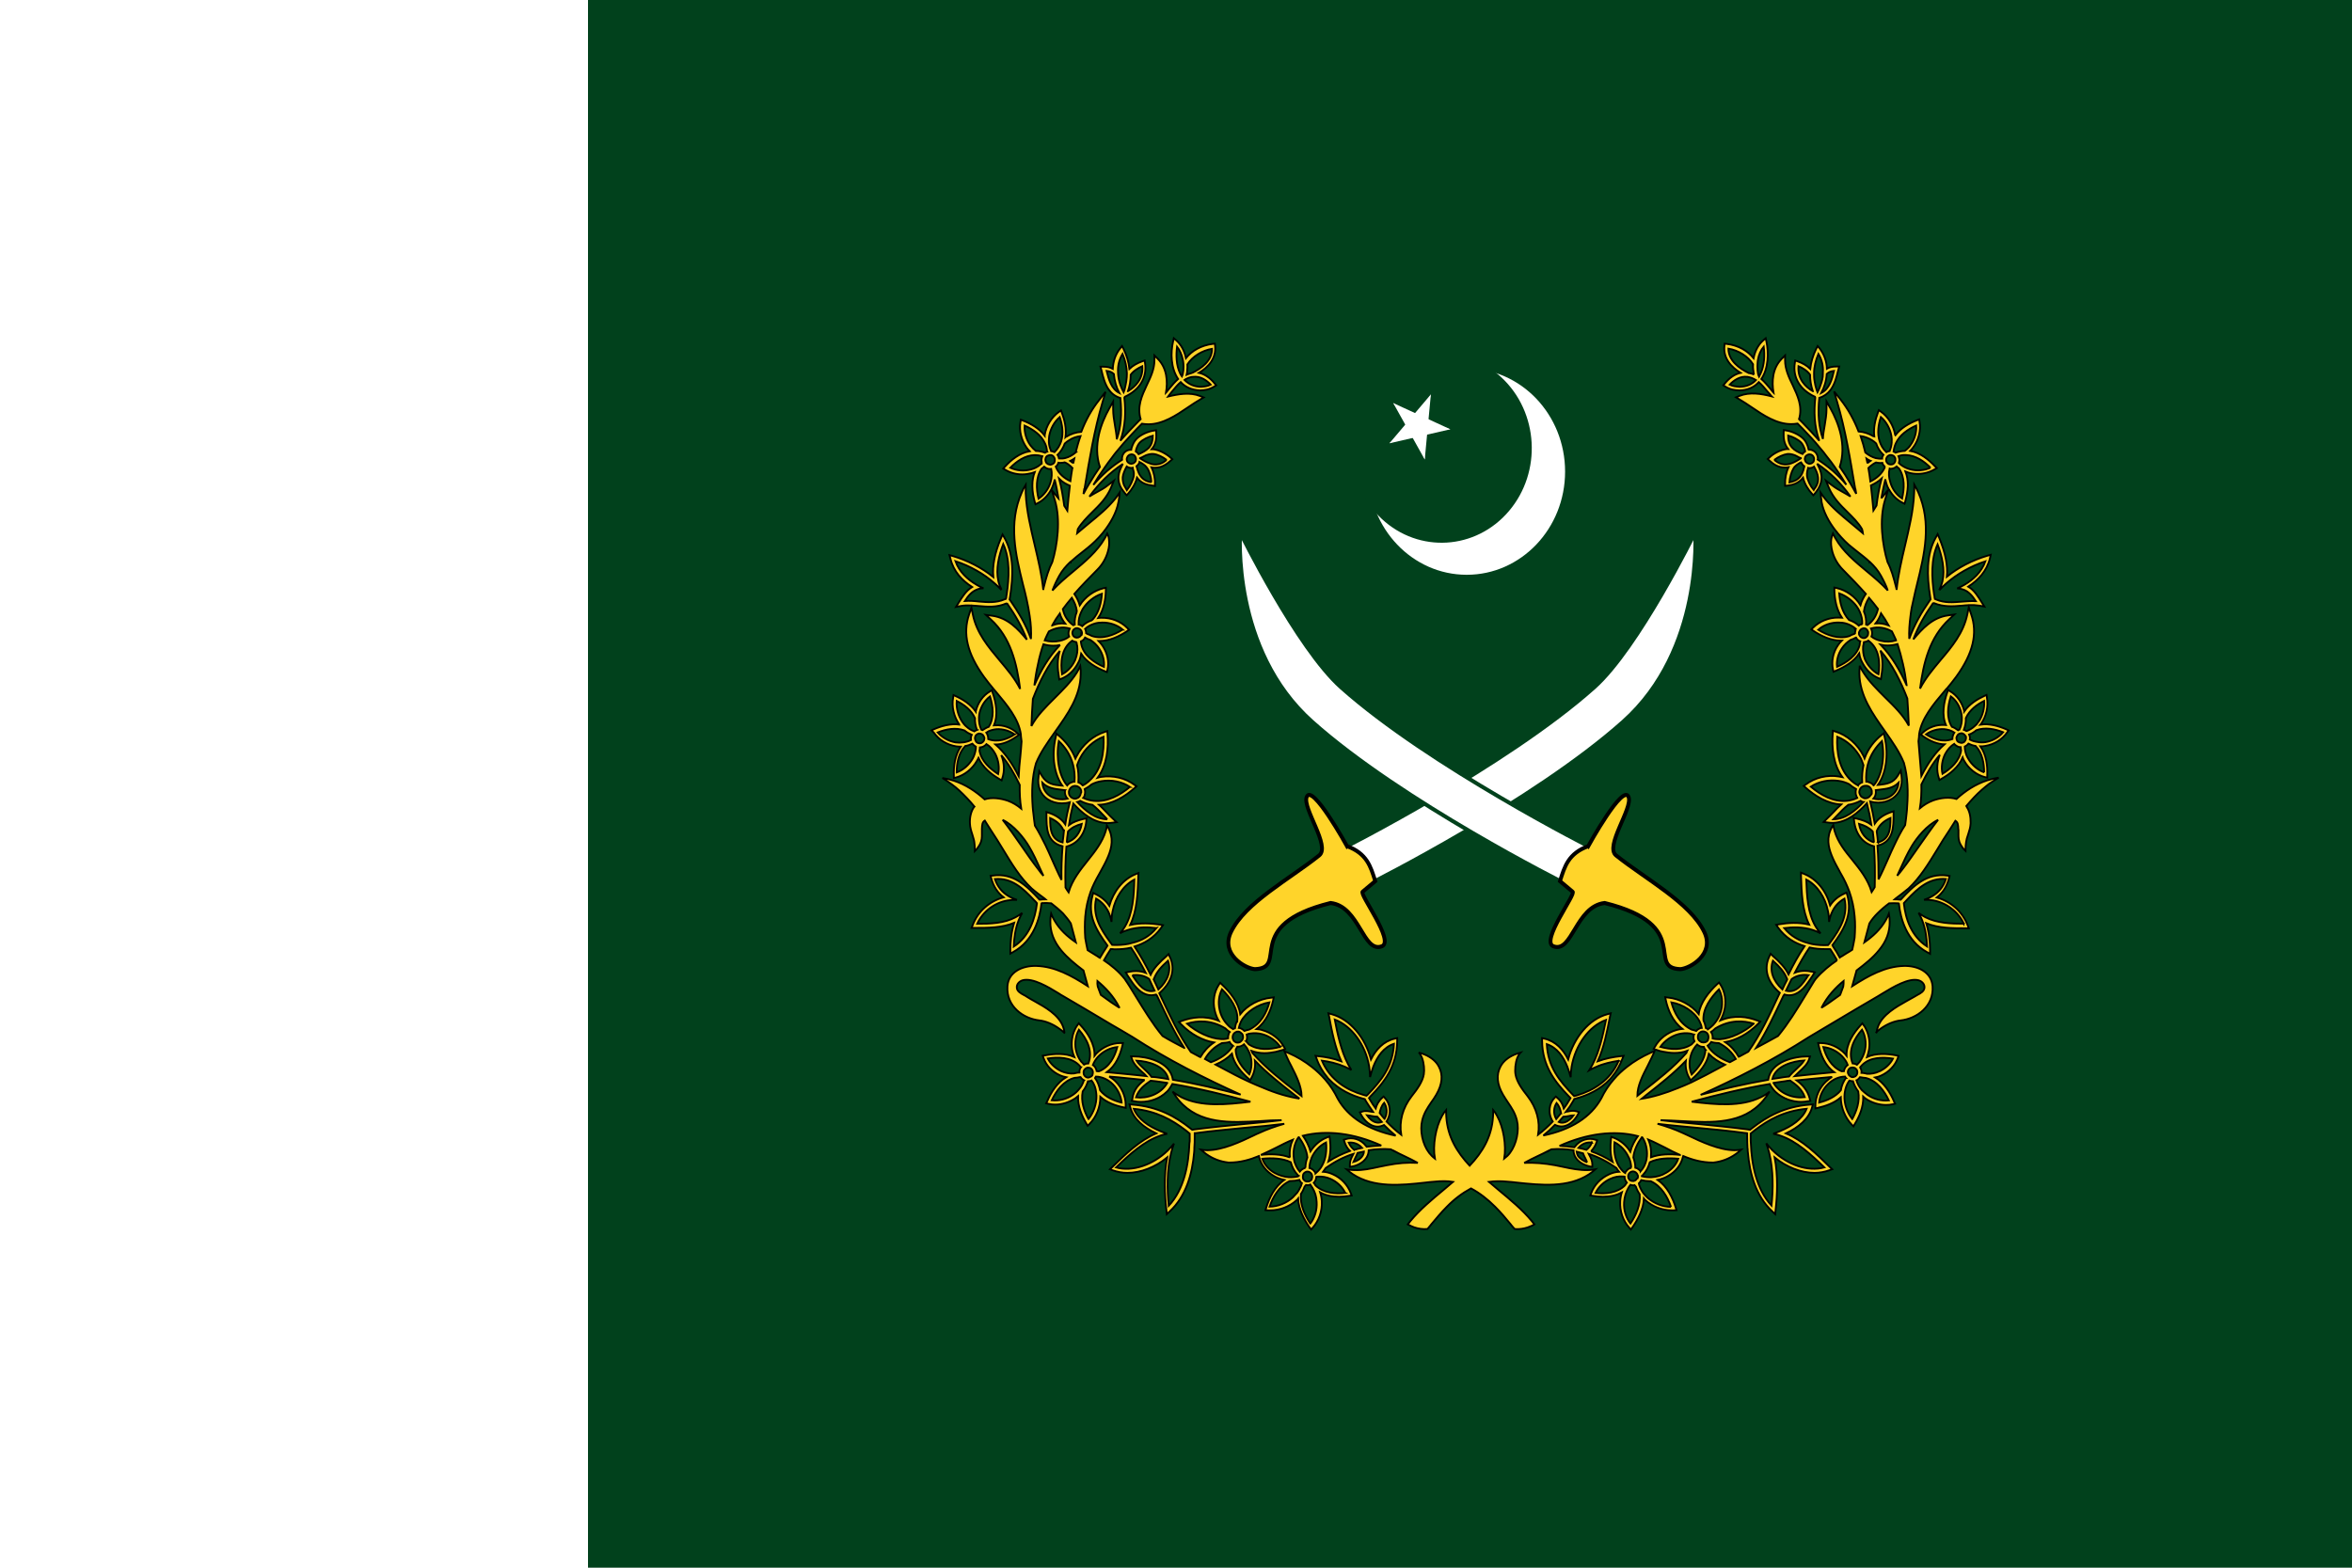 <?xml version="1.0" encoding="UTF-8"?>
<svg version="1.0" viewBox="0 0 324 216" xmlns="http://www.w3.org/2000/svg" xmlns:cc="http://creativecommons.org/ns#" xmlns:dc="http://purl.org/dc/elements/1.1/" xmlns:rdf="http://www.w3.org/1999/02/22-rdf-syntax-ns#" xmlns:xlink="http://www.w3.org/1999/xlink">
<rect x="-1.3323e-14" width="324" height="216" fill="#fff"/>
<rect x="81" width="243" height="216" fill="#01411c"/>
<g transform="matrix(.528 0 0 .554 93.974 35.197)">
<g transform="matrix(-.396 0 0 .396 284.88 90.189)">
<circle transform="matrix(2.7,0,0,2.7,202.5,-92)" r="24" fill="#fff"/>
<circle transform="matrix(2.018 -1.794 1.794 2.018 304.94 -38.56)" cx="-7" cy="-40" r="22" fill="#01411c"/>
<g transform="matrix(2.018 -1.794 1.794 2.018 234.79 -120.7)" fill="#fff">
<g id="a">
<polygon id="b" transform="rotate(18 4 25.255)" points="-8 0 -8 4 0 0"/>
<use transform="scale(1,-1)" width="324" height="216" xlink:href="#b"/>
</g>
<use transform="rotate(72)" width="324" height="216" xlink:href="#a"/>
<use transform="rotate(-72)" width="324" height="216" xlink:href="#a"/>
<use transform="rotate(144)" width="324" height="216" xlink:href="#a"/>
<use transform="rotate(216)" width="324" height="216" xlink:href="#a"/>
</g>
</g>
<g transform="translate(-.634 .659)" fill-rule="evenodd" stroke-width="1px">
<path d="m264.9 68.248s-14.808 28.711-26.326 38.501c-23.076 19.614-65.814 40.147-65.814 40.147l7.569 8.556s42.407-20.232 65.814-40.147c21.07-17.926 18.757-47.057 18.757-47.057z" fill="#fff" stroke="#01411c"/>
<path d="m174.08 146.24c5.228 1.857 6.177 5.069 7.378 8.715l-3.27 2.612c-1.142 0.381 8.445 12.331 4.989 13.587-4.918 1.788-5.807-9.941-13.376-10.764-23.408 5.546-10.592 16.161-19.744 16.454-2.55-0.163-9.005-3.752-6.252-9.214 3.702-7.346 15.299-13.176 23.035-19.086 2.984-2.279-4.336-11.645-3.291-14.479 1.361-3.688 10.53 12.176 10.53 12.176z" fill="#ffd42a" stroke="#000"/>
</g>
<g transform="matrix(-1 0 0 1 410.48 .659)" fill-rule="evenodd" stroke-width="1px">
<path d="m264.9 68.248s-14.808 28.711-26.326 38.501c-23.076 19.614-65.814 40.147-65.814 40.147l7.569 8.556s42.407-20.232 65.814-40.147c21.07-17.926 18.757-47.057 18.757-47.057z" fill="#fff" stroke="#01411c"/>
<path d="m174.08 146.24c5.228 1.857 6.177 5.069 7.378 8.715l-3.27 2.612c-1.142 0.381 8.445 12.331 4.989 13.587-4.918 1.788-5.807-9.941-13.376-10.764-23.408 5.546-10.592 16.161-19.744 16.454-2.55-0.163-9.005-3.752-6.252-9.214 3.702-7.346 15.299-13.176 23.035-19.086 2.984-2.279-4.336-11.645-3.291-14.479 1.361-3.688 10.53 12.176 10.53 12.176z" fill="#ffd42a" stroke="#000"/>
</g>
</g>
<path class="g" d="m133.76 101.54c0.025-0.1 0.05-0.224 0.1-0.299-0.349-0.15-0.698-0.349-0.998-0.599-1.197-0.449-2.569-0.175-3.692 0.274 0.599 0.698 1.497 1.197 2.444 1.372 0.374 0.05 0.723 0.05 1.073 0 0.374-0.05 0.748-0.15 1.073-0.324-0.025-0.15-0.025-0.299 0-0.424zm0.823-0.973c-0.2-0.524-0.299-1.073-0.274-1.621-0.499-1.122-1.522-1.871-2.519-2.37-0.075 0.998 0.2 2.045 0.773 2.893 0.175 0.249 0.349 0.474 0.574 0.649 0.299 0.274 0.648 0.499 1.023 0.624 0.025 0 0.05 0.025 0.05 0.025 0.125-0.075 0.249-0.15 0.374-0.2zm-0.2 2.844c0.05-0.175 0.05-0.374 0.05-0.549-0.025-0.025-0.075-0.025-0.1-0.05-0.1-0.05-0.175-0.125-0.249-0.2-0.05-0.05-0.075-0.1-0.125-0.15-0.324 0.15-0.648 0.274-0.998 0.324-0.923 0.973-1.172 2.394-1.172 3.642 0.898-0.324 1.696-1.023 2.195-1.896 0.2-0.349 0.324-0.748 0.399-1.122zm1.222-1.671v-0.025c0-0.05 0-0.075-0.025-0.125 0 0-0.025-0.025-0.05-0.025 0 0 0.025 0.025 0.05 0.025-0.025-0.1-0.075-0.2-0.15-0.274 0 0-0.025-0.025-0.025-0.05-0.075-0.075-0.15-0.125-0.249-0.15-0.075-0.025-0.15-0.05-0.224-0.05h-0.05-0.05c-0.075 0.025-0.175 0.05-0.224 0.1-0.025 0-0.025 0-0.025 0.025-0.025 0.025-0.05 0.05-0.1 0.075-0.025 0.05-0.075 0.075-0.1 0.125-0.025 0.05-0.05 0.1-0.05 0.15-0.025 0.05-0.025 0.1-0.025 0.125v0.025c0 0.075 0 0.15 0.025 0.2 0.025 0.05 0.025 0.1 0.05 0.15 0 0.025 0.025 0.05 0.05 0.075 0 0.025 0.025 0.025 0.025 0.05 0 0.025 0.025 0.025 0.025 0.05 0.125 0.125 0.274 0.2 0.449 0.2h0.05c0.15 0 0.299-0.075 0.399-0.175l0.075-0.075c0.025 0 0.025-0.025 0.025-0.025 0.075-0.1 0.125-0.249 0.125-0.399zm0.599-1.596c0.798-1.247 0.599-2.844 0.175-4.19-0.673 0.499-1.197 1.297-1.422 2.195-0.05 0.224-0.1 0.449-0.1 0.698-0.025 0.599 0.075 1.172 0.324 1.696 0.05 0.025 0.125 0.025 0.175 0.05 0.274-0.175 0.549-0.349 0.848-0.449zm1.297 6.51c0.2-0.898 0.05-1.896-0.374-2.744-0.299-0.574-0.723-1.073-1.247-1.397-0.025 0.025-0.05 0.075-0.1 0.125-0.2 0.2-0.499 0.324-0.798 0.349 0 0.15-0.025 0.299-0.05 0.449 0.249 1.422 1.422 2.469 2.569 3.218zm2.27-5.463c-0.698-0.499-1.596-0.773-2.494-0.723-0.274 0.025-0.524 0.075-0.748 0.15-0.249 0.075-0.474 0.175-0.673 0.324 0.05 0.075 0.125 0.15 0.15 0.249 0.075 0.175 0.125 0.349 0.125 0.549v0.1c1.322 0.499 2.644 0 3.642-0.649zm-1.097-19.281c0.349-2.37 0.474-4.889-0.474-6.959-0.599 1.596-1.048 3.467-0.673 5.113 0.075 0.374 0.224 0.748 0.399 1.097l-0.05 0.05c-0.249-0.274-0.549-0.574-0.848-0.823-1.472-1.322-3.417-2.419-5.413-3.068 0.524 1.472 1.646 2.519 2.943 3.268 0.299 0.175 0.624 0.349 0.923 0.474-0.349 0-0.649 0.05-0.923 0.175-0.698 0.274-1.197 0.873-1.646 1.571 0.648-0.05 1.322 0 1.946 0.075 1.197 0.1 2.345 0.2 3.517-0.299 0.075-0.025 0.125-0.05 0.2-0.075 0.025-0.075 0.025-0.175 0.05-0.249v-0.075c0-0.05 0.025-0.1 0.025-0.175 0.025-0.025 0.025-0.075 0.025-0.1zm4.165 42.602v-0.075c-0.125-0.15-0.249-0.299-0.399-0.424-1.546-1.671-3.118-3.093-5.388-2.893 0.374 1.122 1.073 1.871 1.871 2.345 0.374 0.224 0.773 0.399 1.172 0.524-0.424-0.025-0.848 0-1.272 0.075-1.796 0.299-3.417 1.497-4.215 3.218 1.796 0 3.716-0.05 5.288-0.898 0.324-0.175 0.624-0.374 0.923-0.599-0.2 0.324-0.349 0.673-0.499 1.023-0.474 1.197-0.624 2.494-0.673 3.617 2.17-1.397 2.943-3.866 3.193-5.911zm0.898-3.841c-0.15-0.299-0.274-0.624-0.424-0.923-0.474-1.048-0.973-2.145-1.571-3.143-0.698-1.172-2.095-2.918-3.617-3.642 0.898 1.147 1.721 2.37 2.569 3.567 0.798 1.172 1.571 2.27 2.37 3.292 0.224 0.324 0.449 0.599 0.673 0.848zm-0.2-56.87c-0.025-0.025-0.025-0.075-0.025-0.1-0.025-0.1-0.05-0.224-0.05-0.324 0-0.05 0-0.125 0.025-0.175 0.025-0.125 0.05-0.249 0.1-0.349-0.349-0.1-0.698-0.15-1.048-0.15-1.322 0.025-2.494 0.848-3.367 1.746 0.873 0.399 1.896 0.499 2.868 0.224 0.399-0.1 0.748-0.274 1.073-0.499 0.15-0.125 0.299-0.224 0.424-0.374zm0.698-1.571c-0.025-0.424-0.125-0.798-0.274-1.122-0.524-1.197-1.696-1.97-2.818-2.469-0.05 0.948 0.224 1.921 0.798 2.719 0.224 0.299 0.474 0.549 0.748 0.773 0.399 0 0.823 0.075 1.272 0.249 0.1-0.075 0.175-0.125 0.274-0.15zm0.474 4.24c0.2-0.624 0.224-1.272 0.1-1.871-0.05 0-0.1 0.025-0.15 0.025-0.324 0-0.599-0.125-0.823-0.324-0.1 0.1-0.224 0.2-0.349 0.274-0.823 1.197-0.748 2.794-0.424 4.141 0.773-0.524 1.372-1.322 1.646-2.245zm1.322 22.399c-0.299 0.075-0.624 0.1-0.948 0.1-0.449 0-0.923-0.075-1.347-0.2-0.299 0.848-0.549 1.746-0.748 2.744-0.224 0.973-0.374 1.946-0.499 2.918 0.873-2.02 1.995-3.966 3.542-5.562zm-0.723-25.467v-0.05c0-0.1-0.025-0.224-0.075-0.299-0.025-0.05-0.075-0.125-0.125-0.175-0.025-0.025-0.05-0.05-0.075-0.075-0.075-0.05-0.15-0.075-0.224-0.1h-0.025-0.125c-0.05 0-0.1 0-0.15 0.025-0.05 0-0.1 0.025-0.15 0.05-0.05 0.025-0.075 0.05-0.125 0.075h-0.025c-0.05 0.05-0.1 0.1-0.125 0.175-0.025 0.05-0.05 0.1-0.05 0.15 0 0.025-0.025 0.05-0.025 0.075v0.05 0.05c0 0.175 0.075 0.349 0.175 0.474 0 0 0.025 0.025 0.05 0.025 0.1 0.1 0.249 0.15 0.424 0.175h0.025 0.075c0.15-0.025 0.299-0.1 0.399-0.2l0.025-0.025c0.025-0.025 0.05-0.05 0.05-0.075 0.05-0.1 0.075-0.2 0.075-0.324zm0.873-2.594c0.349-1.122 0.15-2.32-0.2-3.342-0.748 0.649-1.272 1.596-1.447 2.594-0.05 0.299-0.05 0.574-0.05 0.848 0.025 0.424 0.125 0.823 0.299 1.197 0 0.025 0.025 0.025 0.025 0.05 0.15 0.025 0.274 0.05 0.399 0.125 0.025 0 0.025 0.025 0.05 0.025 0.449-0.449 0.748-0.948 0.923-1.497zm0.374 53.752v0c0-0.05-0.025-0.1-0.05-0.15-0.374-0.873-1.147-1.397-1.846-1.696 0 1.596 0.125 2.943 1.721 3.367 0.075-0.524 0.125-1.023 0.175-1.522zm0.15-5.587c0-0.025 0-0.075 0.025-0.1-0.2-0.025-0.399-0.05-0.599-0.075-0.848-0.1-1.796-0.2-2.544-0.948 0.075 0.773 0.424 1.397 1.023 1.796 0.673 0.449 1.571 0.599 2.444 0.399-0.274-0.299-0.399-0.673-0.349-1.073zm0.324-38.611c0.1-1.147 0.2-2.295 0.349-3.442-0.524-0.224-1.048-0.524-1.472-0.948 0.324 1.197 0.524 2.469 0.698 3.716 0.15 0.224 0.299 0.449 0.424 0.673zm0.274 16.387c0.025-0.05 0.05-0.1 0.075-0.15-1.048-0.299-2.02-0.075-2.893 0.399-0.175 0.324-0.324 0.673-0.474 0.998-0.025 0.075-0.075 0.175-0.1 0.249 0.673 0.175 1.422 0.2 2.095 0.05 0.474-0.1 0.923-0.299 1.272-0.574-0.125-0.299-0.125-0.649 0.025-0.973zm0.424-22.274c-0.075-0.075-0.15-0.15-0.224-0.224-0.249-0.224-0.524-0.424-0.823-0.549-0.2 0.05-0.399 0.075-0.624 0.075-0.075 0-0.15 0-0.249-0.025-0.075 0.224-0.2 0.424-0.374 0.549 0.399 0.973 1.172 1.596 2.02 1.995 0.075-0.599 0.175-1.222 0.274-1.821zm0.125-0.649c0.05-0.224 0.075-0.424 0.125-0.624-0.175 0.125-0.349 0.2-0.549 0.299 0.15 0.1 0.274 0.2 0.424 0.324zm0.175 43.874c0.05-0.848-0.025-1.621-0.2-2.295-0.374-1.472-1.172-2.544-1.97-3.292-0.424 2.37 0.075 4.889 1.147 6.111 0.175-0.224 0.399-0.374 0.673-0.449 0.1-0.05 0.224-0.075 0.349-0.075zm0.324-23.446c-0.075-0.673-0.349-1.322-0.698-1.896-0.424 0.499-0.848 1.023-1.247 1.571 0 0.025 0 0.05 0.025 0.075 0.2 0.923 0.723 1.671 1.422 2.145 0.075-0.025 0.125-0.075 0.2-0.1-0.05-0.574 0.05-1.197 0.299-1.796zm-0.175-21.9c0.2-0.773 0.399-1.522 0.673-2.27-0.549 0.075-1.097 0.249-1.571 0.574-0.2 0.125-0.424 0.274-0.599 0.449-0.2 0.549-0.524 1.097-0.998 1.571 0.05 0.05 0.075 0.1 0.1 0.175 0.05 0.1 0.075 0.224 0.1 0.324 0.324 0.025 0.624 0 0.898-0.075 0.499-0.125 0.973-0.399 1.397-0.748zm-1.222 53.727c1.097-0.349 1.846-1.272 2.07-2.569-0.798 0.224-1.372 0.499-1.871 1.023l-0.025 0.025c0 0.05-0.025 0.125-0.025 0.175-0.075 0.449-0.125 0.898-0.15 1.347zm1.197-25.242c0.224-0.599 0.324-1.222 0.249-1.796-0.05-0.175-0.075-0.349-0.1-0.524 0-0.025 0-0.025-0.025-0.05-0.125-0.025-0.249-0.05-0.374-0.1-0.075-0.025-0.125-0.075-0.2-0.1-1.522 1.097-1.621 3.018-1.397 4.639 0.823-0.424 1.497-1.197 1.846-2.07zm0.748 56.221c-0.025-0.025-0.025-0.05-0.05-0.075-0.1-0.1-0.2-0.2-0.274-0.299-1.097-1.023-2.794-1.073-4.24-0.848 0.374 0.748 1.073 1.397 1.896 1.771 0.549 0.224 1.122 0.349 1.696 0.299 0.1-0.025 0.224-0.05 0.324-0.075 0.125-0.025 0.274-0.05 0.424-0.05h0.025c0-0.15 0-0.324 0.05-0.449 0.025-0.075 0.075-0.175 0.15-0.274zm0.05-37.888v-0.2c-0.025-0.15-0.1-0.299-0.2-0.399l-0.075-0.075c-0.05-0.025-0.1-0.075-0.15-0.1-0.05-0.05-0.125-0.075-0.175-0.075-0.05-0.025-0.1-0.025-0.175-0.025-0.025 0-0.05-0.025-0.1-0.025-0.025 0-0.075 0.025-0.1 0.025-0.075 0-0.15 0.025-0.2 0.05-0.1 0.025-0.175 0.1-0.249 0.175-0.05 0.025-0.1 0.075-0.125 0.15-0.075 0.1-0.125 0.224-0.15 0.349v0.05 0.15c0 0.175 0.05 0.324 0.15 0.449 0.05 0.05 0.075 0.1 0.125 0.15 0.025 0.025 0.05 0.05 0.1 0.075 0.075 0.05 0.175 0.1 0.274 0.125 0.025 0 0.05 0.025 0.075 0.025h0.05 0.15c0.05-0.025 0.1-0.025 0.15-0.05h0.025c0.15-0.05 0.274-0.15 0.349-0.249 0.05-0.075 0.1-0.15 0.125-0.224 0.025-0.075 0.05-0.15 0.075-0.249 0.025-0.075 0.05-0.075 0.05-0.1zm0.05-21.675c0.05-0.1 0.05-0.224 0.05-0.324 0-0.05-0.025-0.075-0.025-0.125 0-0.025 0-0.025-0.025-0.05v-0.025c-0.075-0.15-0.2-0.274-0.349-0.349-0.025-0.025-0.05-0.025-0.075-0.025s-0.025-0.025-0.05-0.025c-0.025 0-0.05-0.025-0.1-0.025h-0.05-0.05c-0.075 0-0.15 0.025-0.224 0.05-0.075 0.05-0.15 0.1-0.224 0.175-0.05 0.05-0.075 0.1-0.1 0.175-0.05 0.1-0.05 0.224-0.05 0.324 0 0.025 0 0.05 0.025 0.1 0.025 0.05 0.025 0.1 0.05 0.15 0.05 0.1 0.125 0.2 0.224 0.249 0.025 0.025 0.025 0.025 0.05 0.025 0 0.025 0.025 0.025 0.05 0.025h0.05c0.025 0.025 0.075 0.025 0.125 0.025 0.05 0.025 0.075 0.025 0.1 0 0.1 0 0.175-0.025 0.249-0.075 0.075-0.025 0.15-0.075 0.2-0.15 0.025-0.025 0.05-0.05 0.05-0.075 0.025-0.025 0.05-0.05 0.05-0.1 0.05 0.075 0.05 0.05 0.05 0.05zm0.324 61.334c-0.05-0.025-0.125-0.05-0.175-0.1-0.125-0.1-0.224-0.2-0.299-0.324h-0.1c-0.224 0.05-0.474 0.1-0.723 0.1-1.522 0.399-2.519 1.771-3.143 3.093 0.998 0.1 2.045-0.15 2.918-0.748 0.299-0.2 0.574-0.449 0.798-0.723 0.349-0.374 0.574-0.823 0.723-1.297zm0.599-2.295c0.698-1.746-0.249-3.442-1.297-4.664-0.449 0.798-0.599 1.796-0.424 2.744 0.125 0.624 0.374 1.197 0.748 1.671 0.125 0.1 0.224 0.224 0.324 0.349l0.05 0.05c0.125-0.075 0.249-0.1 0.374-0.15h0.224zm0.624 1.322v-0.2c0-0.025-0.025-0.075-0.025-0.1-0.025-0.075-0.05-0.15-0.1-0.2-0.05-0.075-0.125-0.125-0.175-0.175-0.1-0.05-0.224-0.075-0.324-0.075h-0.1-0.05c-0.05 0-0.075 0.025-0.1 0.05-0.025 0.025-0.075 0.025-0.1 0.05-0.075 0.05-0.125 0.1-0.175 0.175 0 0.025 0 0.025-0.025 0.025 0 0 0 0.025-0.025 0.025-0.05 0.075-0.05 0.15-0.075 0.224v0.075 0.125 0.025c0 0.05 0.025 0.075 0.025 0.125 0.025 0.075 0.05 0.15 0.1 0.2 0.025 0.025 0.05 0.075 0.1 0.1l0.05 0.05c0.125 0.1 0.299 0.15 0.474 0.1 0.025 0 0.05-0.025 0.075-0.025s0.025 0 0.05-0.025c0.025-0.025 0.075-0.025 0.1-0.05 0.025 0 0.05-0.025 0.075-0.05 0.05-0.025 0.1-0.075 0.15-0.15 0-0.025 0.025-0.025 0.025-0.05v-0.025c0-0.05 0.025-0.15 0.05-0.224zm-0.599 6.335c0.698-0.873 1.122-2.095 1.097-3.218 0-0.15-0.025-0.324-0.05-0.499-0.05-0.499-0.224-1.097-0.624-1.596-0.025 0.025-0.05 0.025-0.075 0.025-0.075 0.025-0.125 0.05-0.2 0.05-0.075 0.025-0.125 0.025-0.2 0.025h-0.025c-0.15 0.499-0.399 0.998-0.723 1.397-0.274 1.372 0.2 2.744 0.798 3.816zm0.499-68.742c0.948-1.023 1.272-2.42 1.347-3.642-1.073 0.349-2.045 1.147-2.644 2.095-0.075 0.125-0.15 0.274-0.224 0.449-0.224 0.474-0.374 1.048-0.349 1.696 0.025 0 0.05 0 0.1 0.025 0.075 0.025 0.15 0.05 0.2 0.075 0.075 0.025 0.15 0.075 0.2 0.125 0.399-0.399 0.848-0.649 1.372-0.823zm4.215 1.297c-0.773-0.649-1.821-0.998-2.844-0.973-0.374 0-0.723 0.05-1.048 0.15-0.474 0.15-0.923 0.374-1.297 0.723 0.025 0.05 0.05 0.1 0.075 0.15v0.025c0.05 0.15 0.075 0.299 0.075 0.449 0.025 0.025 0.075 0.05 0.1 0.05 0.224 0.075 0.449 0.175 0.673 0.299 1.447 0.499 3.018-0.1 4.265-0.873zm-4.614 20.852c1.746-1.546 2.07-3.991 1.97-6.086-1.372 0.524-2.569 1.621-3.268 3.018-0.15 0.299-0.274 0.599-0.374 0.898 0.175 0.698 0.224 1.497 0.175 2.37 0.224 0.075 0.424 0.224 0.574 0.399 0 0.025 0.025 0.025 0.025 0.025 0.349-0.175 0.649-0.399 0.898-0.624zm2.02-15.714c0.1-0.848-0.15-1.771-0.649-2.519-0.324-0.499-0.748-0.898-1.222-1.197-0.249-0.075-0.474-0.175-0.723-0.324-0.125 0.249-0.324 0.424-0.574 0.524v0.1c0.025 0.125 0.05 0.249 0.075 0.399 0.349 1.447 1.746 2.419 3.093 3.018zm0.474 21.002c-0.175-0.175-0.324-0.349-0.499-0.524-0.499-0.524-0.998-1.048-1.546-1.472-0.549-0.075-1.122-0.249-1.696-0.549-0.125 0.075-0.249 0.15-0.399 0.175 1.122 1.197 2.469 2.345 4.141 2.37zm1.671 25.965c-0.773-1.596-2.02-2.844-3.043-3.692-0.025 0.249 0 0.499 0.05 0.773 0.125 0.374 0.274 0.773 0.424 1.147 0.125 0.075 0.224 0.175 0.349 0.249 0.698 0.524 1.447 1.048 2.22 1.522zm1.447-30.43c-1.097-0.723-2.544-1.023-3.891-0.798-0.499 0.075-0.973 0.224-1.397 0.449-0.274 0.249-0.599 0.449-0.948 0.649 0.05 0.175 0.075 0.374 0.05 0.574-0.025 0.125-0.05 0.224-0.075 0.349-0.05 0.125-0.1 0.224-0.175 0.299 0.499 0.224 0.973 0.349 1.447 0.399 1.896 0.2 3.667-0.823 4.989-1.921zm-4.265 39.185c1.447-0.574 2.17-2.02 2.519-3.342-0.948 0.1-1.896 0.549-2.594 1.272-0.349 0.349-0.599 0.773-0.773 1.197 0.274 0.175 0.449 0.474 0.524 0.823v0.025c0.1 0.025 0.175 0.025 0.274 0.025h0.05zm2.794-93.461c-0.399-0.773-0.673-1.671-0.748-2.619-0.274-0.249-0.549-0.374-0.998-0.424 0.299 1.197 0.649 2.469 1.746 3.043zm0.324 97.776c-0.1-0.923-0.524-1.846-1.222-2.544-0.649-0.649-1.472-1.023-2.32-1.048-0.025 0.05-0.05 0.075-0.075 0.125-0.025 0.025-0.05 0.05-0.05 0.075 0.349 0.474 0.574 1.048 0.698 1.696 0.723 0.923 1.871 1.422 2.968 1.696zm0.649-99.422c0.05-0.349 0.075-0.698 0.075-1.048-0.025-0.898-0.224-1.796-0.599-2.694-0.474 0.773-0.673 1.646-0.624 2.519 0 0.224 0.025 0.424 0.05 0.649 0.075 0.499 0.2 0.973 0.399 1.422 0.1 0.249 0.2 0.474 0.324 0.698 0.05-0.125 0.075-0.224 0.125-0.349 0.1-0.399 0.175-0.798 0.249-1.197zm1.023 13.045c0.025-0.2 0.025-0.424-0.05-0.698-0.05-0.125-0.075-0.249-0.1-0.399-0.075 0.025-0.125 0.025-0.2 0.025-0.224 0-0.449-0.075-0.624-0.2-0.274 0.499-0.499 1.023-0.549 1.472-0.025 0.399 0.05 0.748 0.175 1.097 0.1 0.2 0.2 0.374 0.324 0.574 0.025 0.05 0.05 0.075 0.075 0.125 0.474-0.599 0.848-1.397 0.948-1.995zm0.299-2.295c0-0.075 0-0.125-0.025-0.175-0.025-0.075-0.05-0.15-0.1-0.224-0.025-0.025-0.05-0.05-0.05-0.075-0.125-0.125-0.274-0.175-0.449-0.175h-0.025c-0.274 0.025-0.499 0.2-0.574 0.449-0.025 0.075-0.05 0.125-0.05 0.2v0.075c0 0.125 0.05 0.224 0.125 0.324 0.05 0.05 0.1 0.125 0.175 0.15 0.075 0.05 0.175 0.1 0.299 0.1h0.05c0.025 0 0.05 0 0.075-0.025 0.15 0 0.274-0.075 0.374-0.175 0.05-0.05 0.1-0.1 0.125-0.175 0.025-0.025 0.025-0.05 0.025-0.075 0.025-0.05 0.025-0.125 0.025-0.2zm-1.097-9.354c0.948-0.574 2.12-1.646 1.97-3.442-0.499 0.224-1.147 0.574-1.596 1.172 0 0.773-0.125 1.522-0.374 2.27zm3.916 73.98c-1.197-0.15-2.594-0.175-3.916 0.249-0.374 0.125-0.748 0.249-1.097 0.474 0.249-0.274 0.474-0.599 0.673-0.923 1.097-1.821 1.247-4.24 1.297-6.485-1.522 0.798-2.619 2.469-2.993 4.365-0.1 0.474-0.15 0.998-0.15 1.472-0.075-0.499-0.224-0.973-0.449-1.447-0.349-0.698-0.873-1.322-1.671-1.771-0.524 2.32 0.574 4.141 1.921 5.986 0.1 0.125 0.2 0.249 0.299 0.399h0.1c0.673 0.025 1.397 0 2.145-0.15 0.2-0.05 0.399-0.1 0.574-0.15 1.197-0.274 2.345-0.898 3.268-2.02zm-0.698-61.434c-0.025-0.698-0.249-1.472-0.574-1.946-0.075-0.1-0.15-0.2-0.274-0.324-0.125-0.125-0.299-0.224-0.474-0.349-0.05-0.025-0.175-0.075-0.299-0.15 0 0.025 0 0.025-0.025 0.05-0.075 0.2-0.224 0.374-0.399 0.499v0.05s0 0.025 0.025 0.025c0.05 0.125 0.075 0.299 0.125 0.449 0.1 0.299 0.224 0.599 0.399 0.823 0.374 0.549 0.873 0.773 1.497 0.873zm-2.619 67.919c0.873 1.372 1.696 2.469 3.068 2.145-0.2-0.449-0.424-0.898-0.624-1.347-0.025-0.075-0.075-0.15-0.1-0.224-0.025-0.025-0.025-0.05-0.05-0.075-0.773-0.524-1.621-0.574-2.295-0.499zm2.27-72.658c0.424-0.499 0.549-1.048 0.549-1.671-0.649 0.175-1.372 0.524-1.771 0.923-0.2 0.2-0.349 0.474-0.499 0.898-0.025 0.075-0.05 0.2-0.075 0.324v0.025c0.15 0.1 0.299 0.224 0.399 0.374 0.524-0.224 1.048-0.524 1.397-0.873zm2.544 87.499c-0.524-0.075-1.048-0.15-1.571-0.224-0.224-0.025-0.474-0.05-0.723-0.075-0.798 0.549-1.646 1.197-2.02 2.295 1.522 0.175 3.392-0.399 4.315-1.995zm-1.497-0.773c0.549 0.075 1.097 0.15 1.646 0.249-0.424-1.846-2.794-2.469-4.39-2.544 0.249 0.399 0.649 0.773 1.048 1.147 0.374 0.349 0.748 0.698 1.023 1.097 0.224 0 0.449 0.025 0.673 0.05zm0.274-12.097c1.322-1.197 1.796-2.619 1.322-3.966-0.923 0.823-1.546 1.522-1.896 2.394-0.025 0.05-0.05 0.125-0.075 0.175 0.025 0.025 0.025 0.05 0.025 0.075 0.2 0.424 0.424 0.873 0.624 1.322zm3.567 8.056c-1.397-2.17-2.469-4.465-3.542-6.735-0.075-0.15-0.15-0.324-0.224-0.474h-0.025l-0.1-0.15c-0.224 0.05-0.449 0.1-0.649 0.1-1.073 0-1.871-0.748-2.544-1.646-0.1-0.125-0.2-0.274-0.274-0.399-0.175-0.249-0.324-0.499-0.499-0.748l-0.2-0.349 0.374-0.075c0.673-0.15 1.522-0.2 2.37 0.125-0.624-1.197-1.272-2.345-2.02-3.467-0.748 0.175-1.472 0.224-2.12 0.224-0.15 0-0.299 0-0.449-0.025h-0.025-0.2s0 0.025-0.025 0.025c-0.324 0.499-0.649 1.023-0.923 1.522 1.023 0.698 2.045 1.522 2.868 2.569 0.125 0.175 0.224 0.374 0.349 0.524 0.1 0.15 0.175 0.274 0.274 0.424 0.299 0.499 0.624 0.998 0.923 1.497 1.122 1.821 2.27 3.716 3.667 5.413 0.948 0.574 1.946 1.097 2.993 1.646zm-0.125-93.461c0.025-0.274 0.025-0.574 0-0.848-0.025-0.175-0.025-0.324-0.075-0.499-0.15-0.723-0.424-1.347-0.798-1.821-0.15 1.147-0.125 2.569 0.424 3.692 0.075 0.15 0.15 0.299 0.249 0.424 0.125-0.249 0.15-0.574 0.2-0.873zm0.873 106.06v-0.748-0.05c-0.175-0.15-0.349-0.299-0.549-0.449-1.921-1.472-4.066-2.669-7.159-2.968 0.574 1.422 2.045 2.419 3.692 3.093 0.274 0.1 0.549 0.224 0.848 0.324 0.025 0.025 0.05 0.025 0.075 0.025-0.249 0.05-0.474 0.1-0.723 0.175-0.075 0.025-0.15 0.05-0.224 0.075-2.27 0.773-4.29 2.619-6.111 4.39 2.27 0.624 5.063-0.349 7.084-2.295 0.324-0.299 0.624-0.649 0.898-0.998-0.15 0.424-0.299 0.848-0.399 1.297-0.599 2.394-0.549 5.063-0.324 7.283 2.145-2.295 2.744-5.762 2.844-8.58 0.05-0.2 0.05-0.399 0.05-0.574zm1.522-103.69c0.574-0.05 0.898-0.075 1.372-0.299-0.524-0.549-1.372-1.222-2.469-1.073-0.075 0-0.15 0.025-0.224 0.025-0.224 0.05-0.424 0.125-0.624 0.224-0.1 0.05-0.2 0.1-0.299 0.175 0.599 0.599 1.322 0.923 2.245 0.948zm-1.222-1.896c1.297-0.624 2.794-1.696 2.769-3.342-1.347 0.224-2.694 1.048-3.392 2.145 0.025 0.249 0 0.524-0.025 0.798v0.1c-0.025 0.175-0.025 0.324-0.075 0.524 0.175-0.075 0.349-0.125 0.524-0.175 0.075-0.025 0.15-0.05 0.2-0.05zm5.088 90.991c0.025-0.075 0.075-0.15 0.125-0.2-0.224-0.15-0.424-0.324-0.599-0.499-1.97-1.197-3.866-1.097-5.288-0.649 1.322 1.172 3.168 2.045 4.664 2.12 0.349 0.025 0.698 0 0.998-0.1v-0.274c0.025-0.15 0.075-0.274 0.1-0.399zm0.574 1.671c-0.05-0.05-0.125-0.075-0.175-0.125-0.125-0.1-0.224-0.224-0.299-0.374-0.324 0.1-0.673 0.125-1.048 0.15-1.147 0.549-1.871 1.372-2.345 2.195 0.274 0.15 0.549 0.299 0.823 0.449 1.197-0.424 2.245-1.147 2.818-1.946 0.1-0.125 0.175-0.224 0.224-0.349zm0.599-3.467c0.125-1.621-0.973-3.143-2.12-4.29-0.424 0.823-0.549 1.821-0.324 2.818 0.175 0.823 0.574 1.546 1.147 2.12 0.2 0.224 0.424 0.399 0.698 0.549 0.025-0.025 0.05-0.025 0.05-0.025 0.075-0.025 0.15-0.075 0.224-0.1 0.05-0.399 0.15-0.748 0.324-1.073zm0.773 2.469c0.025-0.1 0.025-0.2 0-0.299v-0.025c0-0.025-0.025-0.075-0.025-0.125-0.05-0.15-0.15-0.249-0.274-0.324 0 0 0-0.025-0.025-0.025-0.025-0.025-0.075-0.05-0.1-0.075-0.05-0.025-0.1-0.025-0.15-0.05h-0.05-0.075-0.125c-0.025 0-0.05 0-0.05 0.025-0.075 0.025-0.175 0.05-0.224 0.1-0.075 0.05-0.15 0.125-0.2 0.2-0.025 0.05-0.05 0.075-0.075 0.15v0.025c-0.025 0.075-0.05 0.15-0.05 0.249 0 0.1 0 0.224 0.05 0.324 0 0.025 0.025 0.075 0.05 0.1 0.025 0.025 0.025 0.05 0.05 0.075 0.05 0.05 0.1 0.125 0.175 0.15 0.025 0.025 0.075 0.05 0.1 0.075 0.025 0.025 0.075 0.025 0.1 0.025 0.1 0.025 0.224 0.025 0.324 0 0.05 0 0.1-0.025 0.15-0.05 0.025-0.025 0.05-0.025 0.075-0.05 0.025-0.025 0.05-0.025 0.05-0.05 0.1-0.075 0.2-0.175 0.249-0.299 0.025-0.025 0.025-0.05 0.025-0.1 0 0.025 0.025 0 0.025-0.025zm0.873 4.964c0.324-0.748 0.399-1.646 0.175-2.519 0-0.025-0.025-0.05-0.025-0.075-0.125-0.399-0.299-0.748-0.499-1.073-0.125-0.175-0.249-0.324-0.374-0.474-0.025 0.025-0.075 0.05-0.1 0.075-0.05 0.025-0.075 0.05-0.125 0.075-0.2 0.125-0.399 0.175-0.624 0.175h-0.075c-0.075 0.15-0.15 0.274-0.224 0.399 0 1.347 0.923 2.519 1.871 3.417zm-0.025-6.161c1.646-0.798 2.419-2.37 2.794-3.766-1.571 0.274-3.168 1.272-3.891 2.594-0.15 0.299-0.249 0.599-0.324 0.923 0.05 0 0.075 0.025 0.125 0.025 0.075 0.025 0.125 0.05 0.2 0.075 0.175 0.075 0.324 0.2 0.449 0.324 0.224-0.075 0.449-0.15 0.649-0.175zm4.29 2.37c-0.549-0.823-1.472-1.472-2.469-1.746-0.549-0.15-1.097-0.175-1.621-0.1-0.2 0.025-0.374 0.075-0.549 0.15 0 0.025 0.025 0.05 0.025 0.075 0.075 0.274 0.05 0.549-0.075 0.823 0 0.025 0 0.025-0.025 0.025 0.15 0.15 0.249 0.274 0.374 0.424 1.297 0.873 2.968 0.723 4.34 0.349zm1.322 15.24v-0.1c-0.075-0.823 0.075-1.646 0.399-2.345-0.798 0.324-1.571 0.723-2.345 1.122-0.673 0.324-1.347 0.673-2.045 0.973 1.322-0.15 2.794-0.125 3.991 0.349zm1.322-8.106c-0.2-0.175-0.424-0.324-0.649-0.499-1.871-1.472-3.766-2.943-5.487-4.739 0.1 0.873-0.1 1.721-0.499 2.419l-0.15 0.274-0.224-0.2c-0.998-0.873-2.02-2.07-2.295-3.442-0.574 0.599-1.372 1.122-2.245 1.497 0.299 0.15 0.624 0.324 0.923 0.499 1.073 0.574 2.37 1.272 3.741 1.896 0.599 0.274 1.247 0.549 1.871 0.798 1.796 0.773 3.442 1.247 5.013 1.497zm-0.1 10.7v-0.05c-0.05-0.05-0.125-0.1-0.175-0.175-0.449-0.474-0.748-1.073-0.923-1.721-1.122-0.549-2.594-0.599-3.916-0.474 0.274 0.798 0.898 1.522 1.721 1.97 0.599 0.324 1.247 0.524 1.921 0.574 0.474 0.025 0.923-0.025 1.372-0.125zm0.374 1.147c0.025-0.075 0.025-0.15 0.05-0.2-0.05-0.025-0.075-0.075-0.125-0.125-0.05-0.05-0.1-0.125-0.15-0.2-0.025-0.05-0.025-0.075-0.05-0.125-0.399 0.1-0.798 0.15-1.197 0.15h-0.125c-1.472 0.673-2.32 2.17-2.794 3.542 1.147-0.025 2.32-0.474 3.193-1.272 0.224-0.224 0.424-0.449 0.624-0.673 0.15-0.224 0.299-0.449 0.399-0.698 0.075-0.1 0.125-0.249 0.175-0.399zm0.549-2.32c0-0.474 0.1-0.973 0.274-1.422-0.1-1.023-0.599-1.995-1.172-2.794-0.025 0-0.05 0-0.075 0.025-0.499 0.748-0.723 1.696-0.649 2.619 0.025 0.15 0.025 0.299 0.05 0.449 0.05 0.324 0.175 0.624 0.299 0.898 0.15 0.299 0.299 0.549 0.499 0.773 0.025-0.025 0.025-0.05 0.05-0.075 0.1-0.125 0.2-0.224 0.349-0.299 0.025-0.025 0.05-0.025 0.075-0.05 0.15-0.075 0.224-0.1 0.299-0.125zm0.923 1.372c0.025-0.1 0.025-0.2 0-0.299-0.025-0.05-0.025-0.125-0.05-0.175 0 0 0-0.025-0.025-0.025 0-0.025-0.025-0.025-0.025-0.05-0.05-0.075-0.125-0.15-0.2-0.2-0.025-0.025-0.05-0.025-0.1-0.05-0.075-0.025-0.15-0.05-0.249-0.05-0.1 0-0.15 0.025-0.224 0.05 0 0-0.025 0-0.025 0.025-0.025 0-0.05 0.025-0.075 0.025-0.05 0.025-0.075 0.05-0.125 0.1-0.075 0.075-0.125 0.15-0.15 0.249v0.025 0.05c0 0.025 0 0.05-0.025 0.075-0.025 0.1 0 0.224 0.025 0.349 0.025 0.025 0.025 0.05 0.025 0.075v0.025c0.075 0.1 0.15 0.175 0.249 0.249 0.05 0.025 0.1 0.05 0.15 0.05 0.025 0 0.025 0 0.05 0.025h0.1 0.1c0.1 0 0.2-0.025 0.274-0.075 0.075-0.025 0.125-0.1 0.175-0.15l0.025-0.025c0-0.025 0.025-0.025 0.025-0.025 0.025-0.1 0.05-0.175 0.075-0.249zm-0.249 6.311c0.624-0.798 0.948-1.896 0.873-2.968-0.025-0.723-0.224-1.372-0.574-1.946-0.1-0.15-0.2-0.299-0.299-0.449-0.025 0.025-0.025 0.025-0.05 0.025-0.125 0.05-0.249 0.05-0.374 0.05-0.05 0-0.125 0-0.175-0.025-0.05 0.05-0.125 0.125-0.175 0.2-0.125 0.349-0.299 0.723-0.524 1.048-0.125 1.472 0.524 2.918 1.297 4.066zm1.596-7.932c0.574-0.973 0.673-2.195 0.574-3.243-0.873 0.424-1.596 1.197-1.995 2.12v0.025c-0.175 0.449-0.299 0.923-0.299 1.372 0.05 0 0.1 0.025 0.15 0.05 0.224 0.1 0.424 0.249 0.574 0.474 0.025 0.025 0.025 0.05 0.05 0.05 0.025 0.025 0.025 0.075 0.05 0.1 0 0.025 0.025 0.025 0.025 0.05 0.025-0.025 0.075-0.05 0.1-0.075 0.324-0.274 0.574-0.574 0.773-0.923zm3.218 3.716c-0.399-0.848-1.147-1.546-2.045-1.946-0.574-0.249-1.172-0.349-1.721-0.299-0.075 0-0.15 0-0.224 0.025 0 0.05 0 0.1-0.025 0.15 0 0.05-0.025 0.1-0.025 0.15-0.05 0.2-0.15 0.374-0.299 0.524 0.1 0.125 0.175 0.249 0.249 0.374 1.097 1.048 2.719 1.172 4.091 1.023zm1.222-5.936c0.374-0.1 0.723-0.2 1.097-0.274-0.524-0.599-1.247-0.798-1.846-0.723 0.2 0.449 0.449 0.748 0.748 0.998zm1.172 0.798c0.1-0.175 0.175-0.374 0.175-0.574-0.299 0.05-0.574 0.15-0.873 0.2-0.075 0.224-0.2 0.449-0.299 0.649-0.1 0.2-0.2 0.424-0.274 0.599 0.499-0.125 0.998-0.424 1.272-0.873zm1.821-4.59c0.274 0.075 0.549 0.05 0.823-0.05-0.2-0.224-0.424-0.474-0.624-0.723-0.274 0-0.524-0.05-0.773-0.1-0.224-0.05-0.449-0.075-0.649-0.1 0.299 0.424 0.723 0.848 1.222 0.973zm0.374 3.218c0.125 0 0.249-0.025 0.374-0.025-3.741-1.696-7.508-2.17-10.8-1.347 0.449 0.649 0.823 1.372 1.048 2.145 0.549-0.873 1.372-1.571 2.295-1.921l0.324-0.125 0.05 0.349c0.125 0.973 0.125 2.07-0.2 3.093 0.948-0.599 1.946-1.073 2.968-1.447-0.324-0.299-0.599-0.723-0.773-1.297l-0.075-0.249 0.249-0.075c0.898-0.299 2.07-0.05 2.818 0.948 0.025 0.025 0.05 0.075 0.075 0.1 0.05 0 0.1-0.025 0.15-0.025 0.499-0.05 0.998-0.1 1.497-0.125zm0.823-3.692c0.449-0.798 0.324-1.646-0.05-2.22-0.399 0.449-0.524 0.923-0.624 1.397 0.224 0.299 0.449 0.574 0.673 0.823zm-2.32-3.342c1.846-1.921 3.467-3.866 3.617-7.009-1.422 0.474-2.295 1.746-2.844 3.143-0.175 0.474-0.324 0.973-0.449 1.447 0-0.474-0.05-0.973-0.125-1.472-0.499-2.943-2.37-5.562-4.739-6.46 0.399 2.095 0.873 4.29 1.821 6.136 0.15 0.274 0.299 0.549 0.474 0.823-0.299-0.175-0.624-0.324-0.948-0.474-1.048-0.449-2.145-0.698-3.118-0.823 1.172 2.769 3.542 4.091 5.687 4.714 0.15 0.05 0.299 0.075 0.449 0.125 0.075-0.05 0.15-0.1 0.175-0.15zm26.639 2.544c-0.1-0.474-0.224-0.948-0.624-1.397-0.374 0.574-0.499 1.422-0.05 2.22 0.224-0.274 0.449-0.549 0.673-0.823zm0.499 1.272c0.499-0.15 0.923-0.549 1.222-0.973-0.2 0-0.424 0.05-0.649 0.1-0.249 0.05-0.524 0.1-0.773 0.1-0.2 0.249-0.399 0.474-0.624 0.723 0.274 0.125 0.549 0.125 0.823 0.05zm3.093 5.512c-0.075-0.2-0.175-0.399-0.274-0.599-0.1-0.224-0.224-0.424-0.299-0.649-0.299-0.075-0.574-0.15-0.873-0.224 0.025 0.2 0.075 0.399 0.175 0.574 0.299 0.424 0.798 0.723 1.272 0.898zm0.649-2.719c-0.599-0.1-1.322 0.1-1.846 0.723 0.374 0.075 0.748 0.175 1.097 0.274 0.299-0.249 0.574-0.549 0.748-0.998zm3.692-11.274c-0.973 0.15-2.07 0.374-3.118 0.848-0.324 0.125-0.624 0.299-0.948 0.474 0.175-0.274 0.324-0.549 0.474-0.823 0.948-1.846 1.422-4.041 1.846-6.136-2.37 0.873-4.24 3.517-4.739 6.46-0.075 0.474-0.125 0.973-0.125 1.447-0.125-0.474-0.274-0.973-0.449-1.422-0.549-1.397-1.422-2.669-2.844-3.143 0.15 3.143 1.771 5.088 3.617 7.009l0.15 0.15c0.15-0.025 0.299-0.075 0.474-0.125 2.12-0.649 4.49-1.97 5.662-4.739zm0.873 17.161c0.075-0.125 0.15-0.249 0.249-0.374-0.125-0.15-0.224-0.324-0.274-0.524 0-0.05-0.025-0.1-0.025-0.15v-0.15c-0.075-0.025-0.15-0.025-0.224-0.025-0.574-0.05-1.172 0.05-1.746 0.324-0.898 0.399-1.621 1.097-2.045 1.946 1.372 0.15 2.993 0.025 4.066-1.048zm0.848-2.419c0-0.449-0.1-0.923-0.299-1.372 0 0 0-0.025-0.025-0.025-0.399-0.923-1.122-1.696-1.97-2.12-0.1 1.073 0 2.27 0.574 3.243 0.2 0.324 0.449 0.649 0.773 0.923 0.025 0.025 0.05 0.05 0.1 0.075 0-0.025 0.025-0.025 0.025-0.05 0.025-0.025 0.025-0.075 0.05-0.1l0.05-0.05c0.15-0.224 0.324-0.374 0.574-0.474 0.05 0 0.1-0.025 0.15-0.05zm0.898 1.422c0.05-0.1 0.05-0.224 0.025-0.349 0-0.025 0-0.05-0.025-0.05 0-0.025 0-0.025-0.025-0.05v-0.025c-0.025-0.1-0.1-0.175-0.175-0.249-0.025-0.05-0.075-0.075-0.125-0.1-0.025-0.025-0.05-0.025-0.075-0.025l-0.025-0.025c-0.075-0.025-0.15-0.05-0.224-0.05-0.075 0-0.175 0.025-0.249 0.05-0.025 0.025-0.05 0.025-0.1 0.05-0.075 0.05-0.15 0.125-0.2 0.2-0.025 0.025-0.025 0.025-0.025 0.05 0 0.025-0.025 0.025-0.025 0.025-0.025 0.05-0.05 0.1-0.05 0.15-0.025 0.1-0.025 0.224 0 0.299v0.025c0.025 0.05 0.05 0.125 0.075 0.175l0.025 0.025c0 0.025 0 0.025 0.025 0.05 0.05 0.075 0.1 0.125 0.175 0.15 0.075 0.05 0.175 0.075 0.274 0.075h0.1 0.1s0.025 0 0.025-0.025c0.05-0.025 0.1-0.025 0.15-0.05 0.1-0.05 0.175-0.15 0.224-0.249 0 0 0-0.025 0.025-0.025 0.075 0.025 0.1 0 0.1-0.05zm-0.998 6.261c0.773-1.147 1.422-2.619 1.272-4.041-0.224-0.324-0.399-0.673-0.524-1.048-0.05-0.075-0.125-0.15-0.175-0.2-0.05 0.025-0.125 0.025-0.175 0.025-0.125 0-0.249-0.025-0.349-0.05-0.025 0-0.025 0-0.05-0.025-0.125 0.15-0.224 0.299-0.299 0.449-0.324 0.574-0.524 1.222-0.574 1.946-0.075 1.073 0.249 2.145 0.873 2.943zm2.27-9.254c0.075-0.948-0.15-1.896-0.624-2.619-0.025-0.025-0.05-0.025-0.075-0.025-0.574 0.798-1.073 1.771-1.172 2.794 0.175 0.474 0.274 0.948 0.274 1.422 0.075 0.025 0.175 0.05 0.249 0.075 0.025 0.025 0.05 0.025 0.075 0.05 0.125 0.075 0.249 0.175 0.349 0.299 0.025 0.025 0.05 0.05 0.05 0.075 0.2-0.224 0.374-0.499 0.524-0.773 0.125-0.274 0.224-0.574 0.299-0.873 0-0.125 0.025-0.274 0.05-0.424zm3.317 6.959c-0.474-1.372-1.322-2.868-2.794-3.542h-0.125c-0.399 0-0.798-0.05-1.197-0.15-0.025 0.025-0.025 0.075-0.05 0.125-0.05 0.05-0.1 0.125-0.15 0.2-0.025 0.05-0.075 0.075-0.125 0.125 0 0.05 0.025 0.125 0.05 0.2 0.05 0.15 0.1 0.299 0.175 0.449 0.1 0.249 0.249 0.474 0.399 0.698 0.175 0.224 0.374 0.449 0.624 0.673 0.873 0.748 2.045 1.222 3.193 1.222zm-0.723-4.664c0.823-0.449 1.447-1.172 1.721-1.97-1.322-0.125-2.794-0.075-3.916 0.474-0.175 0.649-0.474 1.247-0.923 1.721-0.05 0.05-0.1 0.125-0.175 0.175v0.05c0.449 0.1 0.898 0.15 1.347 0.125 0.698-0.05 1.372-0.224 1.946-0.574zm3.966-18.158s0-0.025-0.025-0.025c-0.125-0.274-0.15-0.549-0.075-0.823 0-0.025 0-0.05 0.025-0.075-0.175-0.05-0.349-0.1-0.549-0.15-0.524-0.075-1.073-0.05-1.621 0.1-0.998 0.274-1.896 0.923-2.469 1.746 1.372 0.374 3.018 0.524 4.315-0.349 0.15-0.15 0.274-0.299 0.399-0.424zm0.873-1.821c0.05 0 0.075-0.025 0.125-0.025-0.05-0.324-0.175-0.624-0.324-0.923-0.698-1.322-2.295-2.32-3.866-2.594 0.374 1.397 1.147 2.968 2.794 3.766 0.224 0.05 0.424 0.1 0.624 0.175 0.125-0.15 0.274-0.249 0.449-0.324 0.075-0.05 0.125-0.075 0.2-0.075zm0.624 2.993c-0.1-0.125-0.175-0.249-0.224-0.399h-0.075c-0.224 0-0.449-0.05-0.624-0.175-0.05-0.025-0.1-0.05-0.125-0.075-0.025-0.025-0.075-0.05-0.1-0.075-0.15 0.15-0.249 0.299-0.374 0.474-0.224 0.324-0.399 0.673-0.499 1.073 0 0.025-0.025 0.05-0.025 0.075-0.224 0.848-0.175 1.771 0.15 2.519 0.923-0.923 1.846-2.095 1.896-3.417zm0.374-1.447c0.05-0.1 0.05-0.224 0.05-0.324 0-0.075-0.025-0.175-0.05-0.249v-0.025c-0.025-0.05-0.05-0.1-0.075-0.15-0.05-0.075-0.125-0.15-0.2-0.2-0.075-0.05-0.15-0.075-0.249-0.1-0.025 0-0.025 0-0.05-0.025h-0.125-0.075-0.05c-0.05 0-0.1 0.025-0.15 0.05-0.05 0.025-0.075 0.05-0.1 0.05l-0.025 0.025c-0.125 0.075-0.224 0.2-0.274 0.349-0.025 0.05-0.025 0.075-0.025 0.125v0.025c-0.025 0.1-0.025 0.2 0 0.299v0.05c0 0.025 0.025 0.05 0.025 0.075 0.05 0.125 0.15 0.249 0.249 0.299 0.025 0.025 0.05 0.025 0.075 0.05 0.025 0.025 0.05 0.025 0.075 0.05 0.05 0.025 0.1 0.05 0.175 0.05 0.1 0.025 0.224 0.025 0.324 0 0.05 0 0.075-0.025 0.1-0.025 0.05-0.025 0.075-0.05 0.125-0.05 0.05-0.05 0.125-0.1 0.175-0.15 0.025-0.025 0.05-0.05 0.05-0.075 0-0.05 0.025-0.075 0.025-0.125zm1.422 4.016c0.299-0.175 0.624-0.324 0.923-0.499-0.873-0.374-1.671-0.898-2.245-1.497-0.274 1.372-1.297 2.569-2.295 3.442l-0.224 0.2-0.15-0.274c-0.424-0.723-0.599-1.571-0.499-2.419-1.696 1.771-3.617 3.268-5.487 4.739-0.2 0.175-0.424 0.324-0.624 0.499 1.596-0.249 3.243-0.748 5.013-1.472 0.649-0.249 1.272-0.524 1.871-0.798 1.347-0.649 2.669-1.347 3.716-1.921zm0.399-8.082c0.224-0.998 0.1-2.02-0.324-2.818-1.147 1.147-2.245 2.669-2.145 4.29 0.175 0.349 0.274 0.698 0.349 1.073 0.075 0.025 0.15 0.05 0.224 0.1 0.025 0.025 0.05 0.025 0.05 0.05 0.249-0.175 0.474-0.349 0.673-0.549 0.574-0.599 0.973-1.322 1.172-2.145zm1.172 7.233c0.274-0.15 0.549-0.299 0.823-0.449-0.474-0.823-1.222-1.646-2.345-2.195-0.374 0-0.723-0.05-1.048-0.15-0.1 0.15-0.2 0.274-0.324 0.374-0.05 0.05-0.125 0.075-0.175 0.125 0.075 0.1 0.15 0.224 0.224 0.349 0.599 0.798 1.621 1.497 2.844 1.946zm3.292-5.313c-1.422-0.449-3.317-0.549-5.288 0.649-0.175 0.175-0.374 0.349-0.599 0.499 0.05 0.075 0.075 0.15 0.125 0.2 0.05 0.125 0.075 0.249 0.1 0.399v0.299c0.299 0.075 0.649 0.1 0.998 0.1 1.497-0.1 3.342-0.973 4.664-2.145zm0.025-89.445c-0.05-0.175-0.05-0.349-0.075-0.524l-0.025-0.1c-0.025-0.249-0.05-0.524-0.025-0.798-0.698-1.097-2.045-1.921-3.392-2.145 0 1.646 1.472 2.719 2.794 3.367 0.05 0 0.125 0.025 0.175 0.025 0.224 0.05 0.399 0.1 0.549 0.175zm0.274 0.773c-0.1-0.075-0.2-0.125-0.299-0.175-0.2-0.1-0.399-0.175-0.624-0.224-0.075-0.025-0.15-0.025-0.224-0.05-1.073-0.15-1.946 0.524-2.469 1.073 0.474 0.224 0.798 0.249 1.372 0.299 0.973-0.025 1.696-0.349 2.245-0.923zm0.649-0.923c0.524-1.122 0.574-2.544 0.424-3.692-0.399 0.474-0.673 1.097-0.798 1.821-0.025 0.175-0.05 0.324-0.05 0.499-0.025 0.274-0.025 0.574 0 0.848v0.1c0.025 0.299 0.075 0.624 0.2 0.873 0.075-0.15 0.15-0.299 0.224-0.449zm3.642 83.558c0-0.025 0.025-0.05 0.025-0.075-0.025-0.05-0.05-0.125-0.075-0.175-0.349-0.848-0.973-1.546-1.896-2.394-0.499 1.322-0.025 2.744 1.297 3.966 0.2-0.449 0.424-0.898 0.649-1.322zm1.322 12.247c0.399-0.374 0.798-0.748 1.048-1.147-1.571 0.1-3.941 0.723-4.39 2.544 0.549-0.075 1.097-0.15 1.646-0.249 0.224-0.025 0.424-0.05 0.649-0.075 0.299-0.374 0.673-0.723 1.048-1.073zm-3.193 1.946c0.923 1.571 2.794 2.17 4.315 1.97-0.374-1.097-1.222-1.746-2.02-2.295-0.249 0.025-0.499 0.05-0.723 0.1-0.524 0.075-1.048 0.15-1.571 0.224zm4.24-84.905v-0.05c-0.175-0.125-0.299-0.299-0.399-0.499 0-0.025 0-0.025-0.025-0.05-0.125 0.05-0.249 0.1-0.299 0.15-0.2 0.125-0.349 0.224-0.474 0.349-0.125 0.1-0.2 0.2-0.274 0.324-0.299 0.474-0.524 1.272-0.574 1.946 0.624-0.125 1.122-0.324 1.522-0.848 0.175-0.224 0.299-0.499 0.399-0.823 0.025-0.175 0.075-0.324 0.125-0.474v-0.025zm0.125-2.095v-0.025c-0.025-0.125-0.05-0.274-0.075-0.324-0.15-0.399-0.299-0.698-0.499-0.898-0.399-0.399-1.122-0.773-1.771-0.948 0 0.649 0.125 1.197 0.549 1.671 0.324 0.374 0.873 0.649 1.422 0.873 0.075-0.125 0.224-0.249 0.374-0.349zm0.449 72.159c-0.698-0.1-1.522-0.025-2.295 0.524-0.025 0.025-0.025 0.05-0.05 0.075-0.025 0.075-0.075 0.15-0.1 0.2-0.224 0.449-0.424 0.898-0.649 1.347 1.397 0.349 2.22-0.773 3.093-2.145zm0.599-80.465c-0.249-0.748-0.374-1.522-0.374-2.27-0.449-0.599-1.097-0.973-1.596-1.172-0.15 1.821 1.023 2.893 1.97 3.442zm0.175 9.428v-0.075c0-0.075 0-0.15-0.025-0.2-0.075-0.249-0.299-0.449-0.574-0.449h-0.025c-0.175 0-0.324 0.075-0.449 0.175-0.025 0.025-0.05 0.05-0.075 0.075-0.05 0.075-0.1 0.15-0.1 0.224-0.025 0.05-0.025 0.125-0.025 0.175 0 0.075 0 0.15 0.05 0.2 0 0.025 0.025 0.05 0.025 0.075 0.025 0.075 0.075 0.125 0.125 0.175 0.1 0.1 0.224 0.175 0.374 0.2h0.075 0.05c0.1 0 0.2-0.05 0.299-0.1 0.075-0.05 0.125-0.1 0.175-0.15 0.05-0.1 0.1-0.2 0.1-0.324zm-5.662 95.232c2.02 1.946 4.814 2.918 7.084 2.295-1.821-1.771-3.841-3.642-6.111-4.39-0.075-0.025-0.15-0.05-0.224-0.075-0.224-0.075-0.474-0.125-0.723-0.175 0.025 0 0.05-0.025 0.075-0.025 0.274-0.1 0.574-0.2 0.848-0.324 1.646-0.673 3.118-1.671 3.692-3.093-3.093 0.299-5.238 1.497-7.159 2.968-0.175 0.15-0.374 0.299-0.549 0.449v0.05 0.748c0 0.175 0 0.349 0.025 0.549 0.1 2.818 0.723 6.286 2.844 8.58 0.224-2.195 0.274-4.889-0.324-7.283-0.1-0.449-0.249-0.873-0.399-1.297 0.299 0.374 0.624 0.723 0.923 1.023zm6.036-91.715c0.15-0.324 0.224-0.673 0.175-1.073-0.05-0.474-0.274-0.973-0.549-1.472-0.175 0.125-0.399 0.2-0.624 0.2-0.075 0-0.125 0-0.2-0.025-0.025 0.125-0.05 0.274-0.1 0.399-0.05 0.274-0.075 0.499-0.05 0.698 0.075 0.599 0.449 1.372 0.923 1.946 0.025-0.05 0.05-0.075 0.075-0.125 0.15-0.175 0.249-0.349 0.349-0.549zm0.848-15.564c0.05-0.848-0.15-1.746-0.624-2.519-0.374 0.898-0.599 1.796-0.599 2.694 0 0.349 0 0.698 0.075 1.073 0.05 0.399 0.15 0.773 0.274 1.172 0.05 0.125 0.075 0.224 0.125 0.349 0.125-0.224 0.224-0.449 0.324-0.698 0.175-0.449 0.324-0.923 0.399-1.422 0-0.2 0.025-0.424 0.025-0.649zm1.522-0.175c-0.449 0.05-0.723 0.175-0.998 0.424-0.05 0.948-0.349 1.846-0.748 2.619 1.122-0.574 1.472-1.846 1.746-3.043zm0.424 81.214c-0.274-0.499-0.599-1.023-0.923-1.522 0-0.025-0.025-0.025-0.025-0.025h-0.224-0.025-0.449c-0.649 0-1.372-0.05-2.145-0.224-0.748 1.097-1.397 2.27-2.02 3.467 0.848-0.324 1.721-0.274 2.37-0.125l0.374 0.075-0.224 0.349c-0.075 0.125-0.15 0.249-0.249 0.374-0.075 0.125-0.15 0.249-0.249 0.374-0.723 1.097-1.596 2.07-2.818 2.07-0.2 0-0.424-0.025-0.649-0.1l-0.1 0.15h-0.025c-0.075 0.15-0.15 0.324-0.224 0.474-1.073 2.27-2.145 4.564-3.542 6.735 1.023-0.549 2.045-1.097 3.018-1.646 1.397-1.696 2.544-3.567 3.667-5.413 0.374-0.624 0.773-1.272 1.172-1.921 0.1-0.175 0.224-0.349 0.349-0.524 0.898-1.048 1.921-1.871 2.943-2.569zm-0.898-2.519c1.347-1.846 2.444-3.667 1.921-5.986-0.798 0.449-1.347 1.073-1.671 1.771-0.224 0.449-0.374 0.948-0.449 1.447 0-0.499-0.05-0.998-0.15-1.472-0.374-1.896-1.472-3.592-2.993-4.365 0.075 2.245 0.2 4.664 1.297 6.485 0.2 0.324 0.424 0.624 0.673 0.923-0.349-0.2-0.723-0.349-1.097-0.474-1.322-0.424-2.744-0.399-3.916-0.249 0.923 1.122 2.07 1.746 3.243 2.045 0.2 0.05 0.399 0.1 0.574 0.15 0.748 0.15 1.472 0.175 2.12 0.15 0.05 0.025 0.075 0 0.1 0 0.15-0.15 0.249-0.274 0.349-0.424zm2.12 18.732c-0.025-0.025-0.025-0.05-0.05-0.075-0.025-0.05-0.05-0.075-0.075-0.125-0.848 0.025-1.671 0.374-2.345 1.048-0.698 0.673-1.147 1.621-1.222 2.544 1.073-0.274 2.245-0.773 2.993-1.696 0.1-0.649 0.349-1.197 0.698-1.696zm0.249-1.796c-0.15-0.424-0.424-0.823-0.773-1.197-0.698-0.723-1.646-1.172-2.594-1.272 0.374 1.322 1.097 2.744 2.519 3.342h0.05c0.1 0 0.175-0.025 0.274-0.025v-0.025c0.075-0.349 0.249-0.624 0.524-0.823zm1.048-59.938c0.025-0.05 0.05-0.1 0.075-0.15-0.374-0.324-0.823-0.574-1.297-0.723-0.324-0.1-0.698-0.15-1.048-0.15-1.048-0.025-2.095 0.324-2.844 0.998 1.222 0.748 2.794 1.347 4.29 0.873 0.2-0.125 0.424-0.224 0.673-0.299 0.025-0.025 0.075-0.025 0.1-0.05 0-0.15 0.025-0.324 0.075-0.449-0.025-0.05-0.025-0.05-0.025-0.05zm0.274 23.147c-0.075-0.1-0.125-0.2-0.15-0.324-0.05-0.1-0.075-0.224-0.075-0.324-0.025-0.2 0-0.399 0.05-0.574-0.349-0.2-0.673-0.424-0.948-0.673-0.424-0.224-0.898-0.374-1.397-0.449-1.372-0.224-2.794 0.075-3.891 0.798 1.347 1.122 3.093 2.145 4.989 1.946 0.449-0.05 0.948-0.175 1.422-0.399zm0 37.888v-0.1-0.1c-0.025-0.075-0.05-0.15-0.075-0.224 0 0 0-0.025-0.025-0.025 0-0.025 0-0.025-0.025-0.025-0.05-0.075-0.1-0.125-0.175-0.175-0.025-0.025-0.05-0.05-0.1-0.05-0.025-0.025-0.075-0.025-0.125-0.025-0.025 0-0.025 0-0.05-0.025h-0.1c-0.125 0-0.224 0.025-0.324 0.075-0.075 0.05-0.125 0.1-0.175 0.175-0.05 0.05-0.075 0.125-0.1 0.2-0.025 0.025-0.025 0.075-0.025 0.1v0.2c0.025 0.075 0.05 0.15 0.1 0.224v0.025l0.025 0.025c0.05 0.05 0.075 0.1 0.15 0.15 0.025 0.025 0.05 0.05 0.075 0.05 0.025 0.025 0.05 0.025 0.075 0.05 0.025 0 0.025 0.025 0.05 0.025 0.025 0 0.05 0.025 0.075 0.025 0.175 0.025 0.349-0.025 0.474-0.1 0.025-0.025 0.05-0.025 0.05-0.05l0.1-0.1c0.05-0.05 0.075-0.125 0.1-0.2 0-0.025 0.025-0.075 0.025-0.1v-0.025zm-0.698 6.36c0.599-1.097 1.073-2.444 0.823-3.816-0.324-0.424-0.574-0.898-0.723-1.397h-0.025c-0.05 0-0.15 0-0.2-0.025-0.075 0-0.15-0.025-0.2-0.05-0.025 0-0.05-0.025-0.075-0.025-0.374 0.524-0.549 1.097-0.624 1.596-0.025 0.175-0.05 0.349-0.05 0.499-0.05 1.147 0.374 2.345 1.073 3.218zm1.073-65.724c0-0.025 0-0.05 0.025-0.1-0.249-0.1-0.449-0.274-0.574-0.524h-0.025c-0.249 0.15-0.474 0.249-0.723 0.324-0.474 0.299-0.898 0.698-1.222 1.197-0.524 0.773-0.748 1.696-0.649 2.519 1.347-0.599 2.744-1.546 3.118-3.018 0-0.15 0.025-0.274 0.05-0.399zm0.474 22.049c-0.15-0.025-0.274-0.075-0.399-0.175-0.574 0.299-1.147 0.474-1.696 0.549-0.549 0.424-1.048 0.948-1.546 1.472-0.15 0.175-0.324 0.349-0.499 0.524 1.671-0.025 2.993-1.172 4.141-2.37zm-0.175-2.719c-0.05-0.873 0.025-1.671 0.175-2.37-0.1-0.299-0.224-0.599-0.349-0.898-0.698-1.372-1.896-2.494-3.268-3.018-0.1 2.07 0.224 4.515 1.97 6.086 0.249 0.224 0.549 0.449 0.873 0.624 0-0.025 0.025-0.025 0.025-0.025 0.15-0.2 0.349-0.324 0.574-0.399zm0-21.775c0.05-0.649-0.125-1.222-0.324-1.696-0.075-0.15-0.15-0.299-0.224-0.449-0.574-0.973-1.571-1.746-2.619-2.12 0.075 1.247 0.399 2.644 1.347 3.667 0.499 0.175 0.973 0.424 1.347 0.773 0.05-0.05 0.125-0.075 0.2-0.125 0.075-0.025 0.15-0.05 0.2-0.075 0 0.05 0.05 0.025 0.075 0.025zm0.399 58.591c0.175-0.948 0.025-1.946-0.424-2.744-1.073 1.222-1.995 2.918-1.297 4.664 0.075 0 0.15 0 0.224 0.025 0.125 0.025 0.249 0.075 0.374 0.15l0.05-0.05c0.1-0.125 0.224-0.249 0.324-0.349 0.349-0.499 0.624-1.073 0.748-1.696zm0.324-80.79c0.125-0.125 0.274-0.224 0.424-0.324-0.2-0.075-0.374-0.175-0.549-0.299 0.05 0.2 0.075 0.399 0.125 0.624zm0.1 23.471c0-0.1 0-0.224-0.05-0.324-0.025-0.05-0.05-0.125-0.1-0.175-0.05-0.075-0.125-0.125-0.2-0.175-0.075-0.025-0.15-0.05-0.224-0.05h-0.05-0.025c-0.025 0-0.05 0-0.1 0.025-0.025 0-0.025 0-0.05 0.025-0.025 0-0.05 0-0.075 0.025-0.15 0.075-0.274 0.2-0.324 0.349-0.025 0-0.025 0-0.025 0.025s-0.025 0.025-0.025 0.05c-0.025 0.05-0.025 0.075-0.025 0.125-0.025 0.125 0 0.224 0.05 0.324 0 0 0 0.025 0.025 0.025 0.025 0.025 0.025 0.075 0.05 0.1 0.025 0.025 0.025 0.05 0.05 0.05 0.05 0.075 0.125 0.125 0.2 0.15 0.075 0.05 0.175 0.075 0.249 0.075h0.1c0.05 0 0.075 0 0.125-0.025 0.025 0 0.05 0 0.05-0.025 0.025 0 0.025-0.025 0.025-0.025 0.025 0 0.05-0.025 0.05-0.025 0.1-0.075 0.175-0.15 0.224-0.249 0.025-0.05 0.05-0.1 0.05-0.15 0.025-0.075 0.025-0.1 0.025-0.125zm0.499 21.875v-0.15-0.05c-0.025-0.125-0.075-0.249-0.15-0.349-0.025-0.05-0.075-0.1-0.125-0.15-0.075-0.075-0.15-0.125-0.249-0.15-0.05-0.025-0.125-0.05-0.2-0.05h-0.1-0.1c-0.05 0-0.125 0.025-0.175 0.025-0.075 0.025-0.125 0.05-0.175 0.075-0.05 0.025-0.1 0.05-0.15 0.1l-0.075 0.075c-0.1 0.125-0.175 0.249-0.2 0.399-0.025 0.075-0.025 0.15-0.025 0.2v0.05c0.025 0.075 0.025 0.175 0.075 0.249 0.025 0.075 0.075 0.15 0.125 0.224 0.075 0.125 0.224 0.2 0.349 0.249 0 0.025 0.025 0.025 0.025 0.025 0.05 0.025 0.1 0.025 0.15 0.05h0.15 0.05c0.025 0 0.05-0.025 0.1-0.025 0.1-0.025 0.2-0.05 0.274-0.125 0.025-0.025 0.075-0.05 0.1-0.075 0.05-0.05 0.1-0.1 0.125-0.15 0.15-0.125 0.2-0.274 0.2-0.449zm0.299 6.909c-0.05-0.449-0.075-0.898-0.15-1.347 0-0.05 0-0.125-0.025-0.175l-0.025-0.025c-0.524-0.524-1.097-0.798-1.871-1.023 0.224 1.297 0.973 2.22 2.07 2.569zm0.624-23.172c0.224-1.621 0.125-3.542-1.397-4.639-0.05 0.05-0.125 0.075-0.2 0.1-0.125 0.05-0.249 0.075-0.399 0.1 0 0.025 0 0.025-0.025 0.05-0.025 0.175-0.05 0.349-0.1 0.524-0.05 0.574 0.025 1.197 0.249 1.796 0.399 0.873 1.073 1.646 1.871 2.07zm-0.274-23.247c0.15-1.247 0.374-2.494 0.698-3.716-0.424 0.399-0.948 0.698-1.472 0.948 0.125 1.147 0.249 2.295 0.349 3.442 0.125-0.2 0.274-0.424 0.424-0.673zm1.671 16.512c-0.324-0.574-0.673-1.147-1.048-1.671-0.175 0.524-0.424 0.998-0.748 1.397 0.624-0.05 1.222 0.05 1.796 0.274zm-2.07 22.049c1.073-1.222 1.596-3.741 1.147-6.111-0.798 0.773-1.596 1.846-1.97 3.292-0.175 0.673-0.249 1.447-0.2 2.295 0.125 0 0.249 0.025 0.349 0.075 0.274 0.075 0.499 0.224 0.673 0.449zm1.571-43.899c-0.175-0.15-0.324-0.324-0.374-0.549-0.1 0-0.175 0.025-0.249 0.025-0.224 0-0.424-0.025-0.624-0.075-0.274 0.125-0.549 0.324-0.823 0.549-0.075 0.05-0.15 0.15-0.224 0.224 0.1 0.599 0.2 1.222 0.274 1.846 0.848-0.424 1.621-1.048 2.02-2.02zm-0.324-1.472c0.025-0.05 0.05-0.125 0.1-0.175-0.499-0.474-0.823-1.023-0.998-1.571-0.175-0.175-0.374-0.324-0.574-0.449-0.499-0.299-1.023-0.499-1.571-0.574 0.249 0.748 0.474 1.497 0.649 2.27 0.424 0.349 0.898 0.624 1.422 0.773 0.274 0.05 0.574 0.1 0.898 0.075-0.025-0.125 0.025-0.224 0.075-0.349zm-2.07 88.023c0.873 0.599 1.921 0.848 2.918 0.748-0.624-1.322-1.621-2.694-3.168-3.093-0.249-0.025-0.474-0.05-0.723-0.1h-0.1c-0.075 0.125-0.175 0.249-0.299 0.324-0.05 0.05-0.1 0.075-0.175 0.1 0.15 0.474 0.374 0.923 0.723 1.322 0.249 0.249 0.524 0.474 0.823 0.698zm1.596-3.243c0.823-0.374 1.522-1.023 1.896-1.771-1.447-0.224-3.143-0.2-4.215 0.848-0.075 0.1-0.175 0.2-0.274 0.299-0.025 0.025-0.05 0.05-0.05 0.075 0.075 0.1 0.125 0.2 0.15 0.299 0.05 0.15 0.075 0.299 0.05 0.449h0.025c0.15 0 0.274 0.025 0.424 0.05 0.1 0.025 0.224 0.05 0.324 0.075 0.549 0.025 1.122-0.075 1.671-0.324zm-0.175-31.553c1.596-0.449 1.721-1.771 1.721-3.367-0.698 0.299-1.472 0.823-1.846 1.696-0.025 0.05-0.05 0.1-0.05 0.15 0.075 0.499 0.125 0.998 0.175 1.522zm1.896-55.148c0.025-0.274 0-0.574-0.05-0.873-0.175-0.998-0.698-1.946-1.447-2.594-0.349 1.023-0.524 2.245-0.175 3.342 0.175 0.524 0.449 1.048 0.923 1.497 0.025-0.025 0.025-0.025 0.05-0.025 0.125-0.05 0.249-0.1 0.399-0.125 0-0.025 0.025-0.025 0.025-0.05 0.15-0.349 0.249-0.748 0.274-1.172zm0.499 2.444v-0.05-0.05-0.075c0-0.05-0.025-0.1-0.05-0.15-0.025-0.05-0.075-0.125-0.125-0.175l-0.025-0.025c-0.025-0.025-0.075-0.05-0.125-0.075-0.05-0.025-0.1-0.05-0.15-0.05-0.05-0.025-0.1-0.025-0.15-0.025h-0.1-0.025c-0.075 0.025-0.15 0.05-0.224 0.1-0.05 0.025-0.05 0.05-0.1 0.075-0.05 0.05-0.075 0.1-0.125 0.175-0.05 0.075-0.075 0.2-0.075 0.299v0.05c0 0.1 0.025 0.224 0.1 0.299 0.025 0.025 0.05 0.05 0.05 0.075 0 0 0 0.025 0.025 0.025 0.1 0.125 0.249 0.2 0.424 0.2h0.075 0.025c0.15 0 0.299-0.05 0.399-0.175l0.025-0.025c0.075-0.075 0.15-0.249 0.15-0.424zm0.1 24.868c-0.025-0.075-0.05-0.175-0.1-0.249-0.15-0.349-0.324-0.673-0.474-0.998-0.848-0.474-1.846-0.698-2.893-0.399 0.025 0.05 0.05 0.1 0.075 0.15 0.125 0.324 0.125 0.673 0 0.973 0.349 0.274 0.798 0.474 1.272 0.574 0.723 0.175 1.447 0.15 2.12-0.05zm-0.674 21.401c0.599-0.424 0.948-1.023 1.023-1.796-0.748 0.748-1.696 0.848-2.544 0.948-0.2 0.025-0.424 0.05-0.624 0.075 0 0.025 0.025 0.075 0.025 0.1 0.05 0.399-0.075 0.798-0.324 1.073 0.873 0.2 1.771 0.075 2.444-0.399zm1.497-40.956c0.324-1.347 0.399-2.943-0.424-4.141-0.125-0.075-0.224-0.175-0.324-0.274-0.224 0.2-0.499 0.324-0.823 0.324-0.05 0-0.1 0-0.15-0.025-0.15 0.599-0.1 1.247 0.1 1.871 0.274 0.948 0.848 1.746 1.621 2.245zm0.624 25.716c-0.125-0.973-0.274-1.97-0.499-2.918-0.224-0.973-0.474-1.896-0.748-2.744-0.449 0.125-0.898 0.2-1.372 0.2-0.324 0-0.649-0.025-0.948-0.1 1.546 1.621 2.669 3.567 3.567 5.562zm0.524-33.049c0.574-0.798 0.873-1.796 0.798-2.719-1.122 0.499-2.27 1.272-2.818 2.469-0.15 0.349-0.249 0.723-0.299 1.122 0.1 0.025 0.2 0.1 0.274 0.15 0.424-0.15 0.848-0.224 1.272-0.249 0.299-0.2 0.549-0.474 0.773-0.773zm2.769 3.093c-0.873-0.898-2.045-1.696-3.367-1.746-0.349-0.025-0.698 0.025-1.048 0.15 0.05 0.1 0.075 0.224 0.1 0.349 0.025 0.05 0.025 0.125 0.025 0.175 0 0.125-0.025 0.224-0.05 0.324 0 0.05-0.025 0.075-0.025 0.1 0.125 0.125 0.274 0.249 0.424 0.349 0.324 0.224 0.698 0.399 1.073 0.499 0.948 0.274 1.995 0.2 2.868-0.2zm1.048 48.514c-1.546 0.723-2.943 2.469-3.642 3.642-0.599 0.998-1.097 2.095-1.571 3.143-0.15 0.299-0.274 0.624-0.424 0.923 0.224-0.249 0.449-0.524 0.673-0.823 0.798-1.023 1.571-2.145 2.37-3.292 0.873-1.222 1.696-2.444 2.594-3.592zm3.542 14.317c-0.798-1.721-2.444-2.893-4.215-3.218-0.424-0.075-0.848-0.1-1.272-0.075 0.399-0.125 0.798-0.299 1.172-0.524 0.798-0.474 1.497-1.222 1.846-2.345-2.27-0.175-3.841 1.222-5.388 2.893-0.15 0.15-0.274 0.274-0.399 0.424v0.075c0.224 2.045 0.998 4.49 3.193 5.911-0.05-1.122-0.2-2.419-0.673-3.617-0.15-0.349-0.299-0.698-0.499-1.023 0.299 0.224 0.599 0.424 0.923 0.599 1.596 0.823 3.517 0.898 5.313 0.898zm-1.447-26.09c0.05-0.1 0.1-0.175 0.15-0.249-0.2-0.125-0.424-0.249-0.673-0.324-0.249-0.075-0.499-0.125-0.748-0.15-0.873-0.05-1.771 0.2-2.494 0.723 1.023 0.649 2.345 1.147 3.642 0.649v-0.1c0-0.175 0.05-0.374 0.125-0.549zm1.073 2.22c-0.025-0.15-0.05-0.299-0.05-0.449-0.299 0-0.574-0.15-0.798-0.349-0.025-0.05-0.05-0.075-0.1-0.125-0.499 0.324-0.923 0.798-1.247 1.397-0.424 0.848-0.574 1.846-0.374 2.744 1.172-0.723 2.345-1.771 2.569-3.218zm-0.224-2.868c0.249-0.524 0.349-1.122 0.324-1.696 0-0.224-0.05-0.474-0.1-0.698-0.224-0.898-0.723-1.696-1.422-2.195-0.424 1.347-0.624 2.968 0.15 4.19 0.299 0.1 0.574 0.274 0.848 0.474 0.05-0.05 0.125-0.05 0.2-0.075-0.025 0-0.025 0 0 0zm0.898 1.147v-0.025c0-0.05-0.025-0.1-0.025-0.15-0.025-0.05-0.05-0.1-0.075-0.15-0.025-0.05-0.05-0.075-0.1-0.125-0.025-0.025-0.05-0.05-0.1-0.075l-0.025-0.025c-0.075-0.05-0.15-0.075-0.224-0.1h-0.05-0.05c-0.075 0-0.15 0.025-0.224 0.05-0.1 0.025-0.175 0.075-0.249 0.15 0 0.025-0.025 0.025-0.025 0.05-0.075 0.075-0.125 0.175-0.15 0.274 0.025 0 0.025-0.025 0.025-0.025-0.025 0-0.025 0.025-0.025 0.025-0.025 0.05-0.025 0.075-0.025 0.125v0.025c0 0.15 0.05 0.274 0.125 0.399l0.025 0.025c0 0.025 0.025 0.025 0.05 0.05h0.025c0.1 0.1 0.249 0.15 0.424 0.175h0.05c0.175 0 0.324-0.075 0.449-0.2 0 0 0.025-0.025 0.025-0.05 0.025-0.025 0.025-0.025 0.025-0.05 0.025-0.025 0.05-0.05 0.05-0.075 0.025-0.05 0.05-0.1 0.05-0.15 0.025 0 0.025-0.075 0.025-0.15zm-0.274-21.077c1.297-0.748 2.419-1.796 2.943-3.268-1.995 0.649-3.916 1.746-5.413 3.068-0.299 0.274-0.599 0.549-0.848 0.823l-0.05-0.025c0.175-0.349 0.299-0.723 0.399-1.097 0.374-1.646-0.075-3.517-0.673-5.113-0.923 2.07-0.823 4.59-0.474 6.959 0 0.025 0 0.05 0.025 0.075 0 0.05 0.025 0.1 0.025 0.175v0.075c0.025 0.075 0.025 0.175 0.05 0.249 0.05 0.025 0.125 0.05 0.175 0.075 1.172 0.499 2.32 0.399 3.517 0.299 0.624-0.05 1.297-0.1 1.946-0.075-0.449-0.698-0.948-1.297-1.646-1.571-0.274-0.1-0.574-0.175-0.923-0.175 0.349-0.15 0.649-0.299 0.948-0.474zm2.769 25.816c0-1.247-0.249-2.669-1.172-3.642-0.349-0.05-0.698-0.175-0.998-0.324-0.05 0.05-0.075 0.1-0.125 0.15-0.075 0.075-0.175 0.15-0.274 0.2-0.025 0.025-0.05 0.025-0.1 0.05 0 0.175 0.025 0.374 0.05 0.549 0.075 0.374 0.2 0.773 0.424 1.122 0.499 0.873 1.297 1.571 2.195 1.896zm-0.773-6.959c0.574-0.823 0.848-1.896 0.773-2.893-0.998 0.499-1.995 1.247-2.519 2.37 0.025 0.549-0.075 1.097-0.274 1.621 0.15 0.05 0.274 0.1 0.374 0.175 0.025 0 0.025 0 0.05-0.025 0.349-0.125 0.723-0.349 1.023-0.624 0.2-0.15 0.399-0.374 0.574-0.624zm0.948 2.794c0.948-0.15 1.846-0.649 2.444-1.372-1.147-0.449-2.494-0.723-3.692-0.274-0.299 0.249-0.649 0.474-0.998 0.599 0.05 0.1 0.075 0.2 0.1 0.299 0.025 0.125 0.025 0.274 0 0.399 0.324 0.175 0.698 0.274 1.073 0.324 0.324 0.075 0.698 0.075 1.073 0.025zm-42.078 56.87c-0.698-0.299-1.372-0.649-2.02-0.998-0.773-0.374-1.546-0.798-2.345-1.122 0.324 0.723 0.449 1.546 0.374 2.345v0.1c1.197-0.449 2.669-0.474 3.991-0.324zm-73.731-10.326c-0.698-0.075-1.447-0.15-2.245-0.224-0.873-0.1-1.746-0.175-2.644-0.249 0.299 0.175 0.599 0.399 0.873 0.673 0.848 0.848 1.372 2.02 1.397 3.168v0.125 0.349l-0.324-0.075c-1.073-0.224-2.27-0.649-3.168-1.447 0 1.397-0.549 2.794-1.497 3.741l-0.249 0.249-0.175-0.299c-0.624-1.048-1.197-2.394-1.147-3.791-0.125 0.1-0.249 0.2-0.374 0.299-0.823 0.549-1.821 0.873-2.769 0.873-0.324 0-0.624-0.025-0.923-0.1l-0.324-0.075 0.15-0.299c0.524-1.222 1.347-2.544 2.594-3.292-0.274-0.05-0.549-0.15-0.798-0.249-1.097-0.474-1.946-1.347-2.32-2.419l-0.1-0.299 0.324-0.05c1.272-0.249 2.769-0.324 4.016 0.224-0.125-0.274-0.2-0.574-0.274-0.898-0.15-0.873-0.075-1.771 0.224-2.569 0.125-0.324 0.274-0.624 0.474-0.898l0.2-0.274 0.224 0.249c0.998 1.073 1.995 2.569 1.946 4.215 0.075-0.1 0.15-0.175 0.224-0.274 0.873-0.898 2.12-1.472 3.342-1.472h0.349l-0.075 0.349c-0.299 1.297-0.923 2.794-2.145 3.667 1.023 0.1 2.045 0.2 3.093 0.299 0.848 0.075 1.621 0.175 2.37 0.249-0.175-0.2-0.399-0.399-0.624-0.599-0.574-0.524-1.147-1.073-1.372-1.746l-0.125-0.374h0.374c1.746 0 5.013 0.698 5.388 3.218 3.193 0.524 6.286 1.272 9.329 2.045-4.914-2.22-10.102-4.839-14.916-7.957-0.973-0.574-1.921-1.147-2.893-1.696l-0.923-0.549c-1.846-1.097-3.766-2.245-5.662-3.342-0.224-0.125-0.449-0.249-0.698-0.424-1.422-0.873-3.542-2.145-4.914-1.796-0.449 0.125-0.898 0.524-0.823 1.073 0.05 0.449 0.499 0.723 0.973 0.973 0.15 0.075 0.299 0.15 0.424 0.249 0.299 0.2 0.673 0.399 1.073 0.624 1.422 0.798 3.268 1.821 3.891 3.467 0.1 0.249 0.175 0.524 0.2 0.823l-0.025 0.025c-0.2-0.2-0.424-0.374-0.649-0.524-0.873-0.649-1.896-1.073-2.769-1.172-2.27-0.249-4.59-1.97-4.415-4.689 0.125-2.02 2.095-2.868 3.966-2.818 2.594 0.075 4.864 1.347 7.109 2.794-0.2-0.723-0.399-1.447-0.599-2.17-1.147-0.873-2.22-1.746-3.068-2.769-1.023-1.247-1.522-2.544-1.497-3.991 0-0.349 0.025-0.698 0.1-1.073 0.125 0.324 0.274 0.624 0.449 0.923 0.723 1.272 1.771 2.22 2.968 3.043-0.224-0.873-0.474-1.746-0.698-2.619-0.324-0.499-0.698-0.948-1.073-1.372-0.499-0.499-1.048-0.948-1.621-1.397-0.449-0.05-0.873-0.05-1.297-0.025l-0.05 0.05c-0.224 2.02-1.048 5.113-3.891 6.685l-0.399 0.224v-0.474c0-1.122 0.125-2.469 0.524-3.766-1.696 0.698-3.642 0.698-5.438 0.698h-0.424l0.15-0.374c0.723-1.946 2.37-3.317 4.265-3.841-0.773-0.574-1.397-1.447-1.721-2.669l-0.075-0.299 0.299-0.025c2.844-0.399 4.689 1.422 6.435 3.317h0.05c0.274-0.025 0.524-0.05 0.798-0.05-0.025-0.025-0.075-0.05-0.1-0.075-0.599-0.449-1.222-0.898-1.821-1.422-1.596-1.497-2.744-3.392-3.966-5.413-0.524-0.873-1.097-1.771-1.671-2.644-0.299-0.474-0.574-0.898-0.823-1.297-0.349 0.224-0.374 0.574-0.399 1.147v0.15 0.524c0 0.474 0.025 0.898-0.299 1.497-0.05 0.075-0.1 0.175-0.15 0.249-0.15 0.249-0.324 0.449-0.524 0.649 0-0.274 0-0.524-0.025-0.798-0.025-0.299-0.05-0.624-0.15-0.923-0.05-0.2-0.125-0.424-0.175-0.599-0.15-0.449-0.299-0.923-0.324-1.472-0.05-0.848 0.15-1.646 0.499-2.195 0.025-0.05 0.075-0.1 0.125-0.15-0.698-0.848-1.397-1.571-2.095-2.22-0.324-0.299-0.649-0.574-0.998-0.823-0.424-0.324-0.873-0.624-1.322-0.898 0.524 0.075 1.023 0.2 1.472 0.349 0.05 0 0.075 0.025 0.1 0.025 1.596 0.524 2.993 1.447 4.24 2.569 0.998-0.324 2.195-0.15 3.218 0.2 0.673 0.249 1.272 0.624 1.821 1.073-0.175-1.097-0.224-2.17-0.2-3.268-0.748-1.546-1.571-2.968-2.544-4.091 0.424 1.023 0.474 2.17 0.15 3.143l-0.1 0.324-0.299-0.175c-1.122-0.649-2.32-1.621-2.893-2.918-0.075 0.15-0.125 0.274-0.224 0.424-0.624 1.097-1.696 1.946-2.844 2.27l-0.324 0.075v-0.349c-0.05-1.272 0.15-2.794 0.948-3.966-0.224 0-0.424-0.025-0.649-0.05-1.222-0.2-2.37-0.898-3.043-1.871l-0.324-0.324 0.299-0.15c1.048-0.449 2.32-0.823 3.542-0.649 0-0.025-0.025-0.05-0.05-0.05-0.723-1.073-1.048-2.419-0.823-3.667l0.05-0.349 0.324 0.15c0.973 0.449 2.045 1.122 2.744 2.12v-0.025c0.274-1.172 0.998-2.195 1.946-2.744l0.274-0.175 0.1 0.324c0.474 1.372 0.798 3.093 0.175 4.54 0.075 0 0.125-0.025 0.2-0.025 1.097-0.075 2.22 0.324 3.018 1.073l0.249 0.224-0.274 0.2c-1.023 0.748-2.045 1.147-2.968 1.147 1.247 1.073 2.32 2.619 3.193 4.365 0.05-0.898 0.125-1.796 0.224-2.669 0.075-0.698 0.125-1.422 0.175-2.12-0.025-0.2-0.05-0.399-0.075-0.624 0-0.1-0.025-0.224-0.025-0.299v-0.075c-0.324-2.17-1.921-4.041-3.442-5.862-0.1-0.125-0.2-0.249-0.299-0.349-0.474-0.574-0.923-1.122-1.322-1.671-2.32-3.218-2.968-5.961-2.07-8.605l0.324-0.948 0.2 0.973c0.524 2.544 2.145 4.465 3.692 6.311 1.023 1.222 2.095 2.469 2.818 3.916-0.449-3.492-1.297-7.084-4.041-9.578l-0.673-0.624 0.898 0.125c2.145 0.299 3.542 1.846 4.739 3.292-0.698-1.871-1.621-3.417-2.694-4.964l-0.15-0.025c-1.322 0.574-2.594 0.449-3.816 0.349-0.324-0.025-0.649-0.05-0.973-0.075-0.499-0.025-0.973-0.025-1.472 0.075l-0.649 0.125 0.374-0.599c0.499-0.798 1.023-1.646 1.846-2.145-1.397-0.898-2.569-2.145-2.993-3.916l-0.125-0.474 0.449 0.125c2.045 0.599 4.016 1.621 5.587 2.893-0.15-1.497 0.175-3.292 1.048-5.338l0.224-0.524 0.274 0.474c1.322 2.37 1.197 5.288 0.773 8.007-0.025 0.15-0.05 0.324-0.075 0.474 0.05 0.05 0.1 0.125 0.125 0.175 1.122 1.621 2.12 3.268 2.818 5.263 0.05-0.998 0-2.045-0.175-3.168-0.1-0.723-0.249-1.472-0.424-2.295-0.15-0.698-0.324-1.372-0.499-2.045-1.023-4.141-2.045-8.406-0.175-12.671 0.15-0.349 0.324-0.723 0.549-1.073v1.172c0.1 2.419 0.698 4.839 1.247 7.184 0.474 2.02 0.973 4.066 1.172 6.136 0.025-0.1 0.025-0.2 0.05-0.299 0.374-1.497 0.698-2.569 1.197-3.542 0.698-2.32 1.172-5.837 0.349-8.53l-0.424-1.372 0.898 1.122c0.025 0.025 0.025 0.025 0.025 0.025-0.15-0.873-0.299-1.771-0.524-2.619-0.025 0.175-0.075 0.349-0.125 0.524-0.1 0.299-0.2 0.574-0.349 0.873-0.025 0.025-0.025 0.05-0.05 0.075-0.424 0.773-1.073 1.422-1.821 1.796l-0.299 0.15-0.1-0.324c-0.175-0.649-0.324-1.397-0.324-2.12v-0.2c0-0.624 0.1-1.222 0.324-1.796-0.15 0.05-0.274 0.1-0.424 0.15-0.424 0.1-0.848 0.175-1.297 0.175-0.823 0-1.646-0.224-2.32-0.624l-0.299-0.175 0.224-0.249c0.848-0.948 2.02-1.896 3.417-2.145-0.15-0.15-0.299-0.324-0.424-0.499-0.723-1.023-1.048-2.32-0.848-3.492l0.05-0.349 0.324 0.125c1.073 0.424 2.22 1.073 2.968 2.07v-0.075c0.2-1.272 0.948-2.469 1.946-3.193l0.299-0.2 0.125 0.324c0.374 0.998 0.649 2.17 0.499 3.342 0.025-0.025 0.05-0.05 0.1-0.05 0.649-0.399 1.372-0.624 2.07-0.673 0.599-1.571 1.397-3.043 2.469-4.39l0.873-1.122-0.399 1.372c-1.172 3.941-1.821 7.957-2.469 11.823 0 0.05-0.025 0.075-0.025 0.125v0.175l-0.05-0.025c-0.025 0.2-0.075 0.399-0.1 0.599 0.274-0.524 0.549-1.023 0.848-1.497 0.449-0.773 0.923-1.497 1.422-2.22-0.998-2.993 0.15-6.036 1.297-8.082l0.524-0.923v1.048c0 0.748 0.125 1.522 0.249 2.245 0.1 0.624 0.224 1.247 0.249 1.896 0.574-1.671 0.723-3.417 0.499-5.687-0.748-0.224-1.272-0.673-1.646-1.222-0.499-0.748-0.748-1.696-0.948-2.544l-0.15-0.549h0.349c0.599 0 0.998 0.1 1.347 0.299 0.05-0.998 0.349-1.97 0.998-2.794l0.274-0.349 0.2 0.374c0.449 0.923 0.723 1.846 0.823 2.769 0.474-0.449 1.073-0.798 1.796-1.048l0.299-0.1 0.05 0.324c0.324 1.97-0.723 3.716-2.769 4.664-0.025 0.05-0.05 0.075-0.075 0.125 0.2 1.896 0.175 3.891-0.549 5.936 0.374-0.449 0.773-0.873 1.172-1.297 0.374-0.399 0.748-0.798 1.147-1.197 0.15-0.15 0.274-0.299 0.424-0.424 0.025-0.025 0.025-0.025 0.05-0.05-0.524-1.746 0.175-3.243 0.848-4.689 0.524-1.097 1.048-2.195 1.048-3.417v-0.673l0.474 0.474c1.272 1.297 1.372 3.118 1.122 4.639 0.025-0.025 0.05-0.05 0.05-0.05l0.399-0.499c0.374-0.449 0.773-0.923 1.222-1.322-1.023-1.497-1.048-3.617-0.698-5.163l0.1-0.449 0.349 0.299c0.649 0.574 1.122 1.422 1.322 2.444 0.798-0.998 2.07-1.771 3.716-1.97l0.274-0.025 0.025 0.274c0.2 1.746-0.948 2.968-2.22 3.741 0.773 0.175 1.522 0.673 2.17 1.472l0.2 0.249-0.274 0.175c-0.773 0.449-1.197 0.474-1.946 0.524-1.122-0.05-1.995-0.424-2.669-1.147-0.399 0.349-0.773 0.798-1.147 1.247l-0.399 0.499c-0.075 0.075-0.15 0.175-0.2 0.249 1.447-0.349 3.018-0.624 4.415-0.075l0.499 0.2-0.474 0.274c-0.524 0.299-1.073 0.673-1.671 1.073-1.646 1.122-3.492 2.345-5.463 2.345-0.299 0-0.599-0.025-0.898-0.075-0.449 0.449-0.923 0.923-1.372 1.422-0.773 0.823-1.522 1.671-2.245 2.569-0.15 0.2-0.324 0.399-0.474 0.624-0.349 0.449-0.698 0.923-1.023 1.397-0.05 0.075-0.1 0.15-0.15 0.224-0.499 0.698-0.973 1.422-1.422 2.195 1.172-1.372 2.469-2.519 3.966-3.467 0-0.05-0.025-0.1-0.025-0.15 0-0.673 0.524-1.222 1.197-1.222h0.075c0.025-0.15 0.05-0.299 0.1-0.399 0.1-0.299 0.299-0.773 0.624-1.097 0.599-0.624 1.671-1.048 2.394-1.147l0.299-0.05 0.025 0.299c0.05 0.773 0 1.596-0.624 2.32h0.224c0.873 0.1 1.846 0.673 2.394 1.172l0.224 0.2-0.224 0.2c-0.574 0.499-1.222 0.973-2.145 0.973h-0.15c-0.125 0-0.224-0.025-0.349-0.05 0.349 0.723 0.524 1.646 0.474 2.27v0.299l-0.299-0.05c-0.773-0.1-1.571-0.299-2.17-1.097-0.2 0.823-0.748 1.696-1.222 2.195l-0.2 0.224-0.2-0.224c-0.05-0.075-0.1-0.125-0.15-0.2-0.05-0.075-0.125-0.15-0.175-0.224-0.05-0.075-0.1-0.175-0.175-0.249-0.299-0.474-0.474-1.023-0.424-1.746 0.05-0.549 0.299-1.122 0.599-1.671-1.771 1.172-3.292 2.669-4.614 4.49 0.349-0.224 0.723-0.424 1.073-0.624 0.499-0.274 1.023-0.549 1.472-0.923l0.823-0.624-0.399 0.973c-0.599 1.397-1.596 2.394-2.569 3.342-0.748 0.748-1.472 1.472-1.995 2.345-0.025 0.2-0.075 0.374-0.1 0.574 0.549-0.474 1.097-0.923 1.646-1.372 1.322-1.073 2.594-2.12 3.592-3.367 0.224-0.274 0.424-0.574 0.624-0.873-0.025 0.374-0.05 0.748-0.125 1.122 0 0.075-0.025 0.15-0.05 0.224-0.249 1.397-1.073 2.868-2.07 4.116-0.025 0.05-0.075 0.075-0.1 0.125-0.649 0.798-1.372 1.472-2.045 2.02-0.224 0.175-0.424 0.324-0.624 0.499-0.599 0.474-1.172 0.923-1.721 1.422 0 0.025-0.025 0.05-0.025 0.075l-0.05-0.025c-0.574 0.549-1.097 1.147-1.497 1.871-0.374 0.673-0.698 1.372-0.948 2.045 0.848-0.923 1.846-1.771 2.844-2.594 1.646-1.372 3.342-2.794 4.365-4.59 0.125-0.224 0.249-0.449 0.349-0.673 0.125 0.249 0.2 0.499 0.224 0.773 0.075 0.524 0.05 1.097-0.15 1.746-0.249 0.898-0.748 1.771-1.447 2.469-1.122 1.147-2.195 2.22-3.168 3.342 0.324 0.474 0.574 0.998 0.748 1.571 0.748-1.172 1.946-2.02 3.243-2.345l0.349-0.075v0.349c-0.025 1.222-0.274 2.669-1.048 3.816 0.15-0.025 0.324-0.025 0.474-0.025 1.297-0.025 2.619 0.474 3.517 1.397l0.249 0.249-0.274 0.2c-1.048 0.698-2.394 1.347-3.766 1.347h-0.15c0.2 0.2 0.374 0.424 0.549 0.673 0.673 0.998 0.923 2.22 0.673 3.292l-0.075 0.324-0.299-0.125c-1.197-0.499-2.494-1.247-3.243-2.394-0.05 0.299-0.15 0.599-0.249 0.898-0.05 0.1-0.1 0.2-0.15 0.299-0.05 0.1-0.1 0.175-0.15 0.274-0.05 0.075-0.1 0.175-0.15 0.249-0.499 0.773-1.197 1.372-1.995 1.696l-0.324 0.125-0.05-0.324c-0.2-1.122-0.274-2.469 0.125-3.617-1.671 1.921-2.818 4.29-3.716 6.61-0.1 1.247-0.15 2.494-0.2 3.741 0.773-1.447 2.02-2.669 3.218-3.866 1.097-1.097 2.22-2.195 3.018-3.467 0.175-0.299 0.349-0.599 0.499-0.923 0.05 0.374 0.075 0.723 0.05 1.097-0.025 3.043-1.796 5.512-3.517 7.932-0.025 0.025-0.05 0.05-0.05 0.075-1.023 1.447-1.995 2.818-2.594 4.29-0.549 1.921-0.599 3.966-0.449 6.011 0.025 0.299 0.05 0.624 0.1 0.948 0.05 0.524 0.125 1.073 0.2 1.621 0.549 0.873 1.023 1.821 1.472 2.719 0.299 0.624 0.599 1.297 0.873 1.921 0.424 0.948 0.848 1.921 1.322 2.844-0.025-1.571 0.025-3.118 0.15-4.639-2.22-0.549-2.22-2.544-2.22-4.34v-0.374l0.374 0.125c0.748 0.249 1.646 0.723 2.22 1.571 0.15-1.023 0.374-2.045 0.624-3.043-0.349 0.1-0.723 0.15-1.097 0.15-0.723 0-1.397-0.2-1.97-0.574-0.973-0.673-1.422-1.771-1.247-3.068l0.1-0.773 0.399 0.673c0.673 1.073 1.571 1.197 2.644 1.297 0.05 0 0.1 0.025 0.15 0.025-1.048-1.447-1.571-3.966-0.923-6.71l0.1-0.474 0.324 0.274c0.848 0.723 1.746 1.746 2.295 3.168 0.05-0.1 0.075-0.2 0.125-0.274 0.823-1.621 2.295-2.893 3.941-3.417l0.324-0.1 0.025 0.349c0.15 1.946-0.05 4.29-1.347 6.061 0.15-0.05 0.324-0.075 0.474-0.1 1.621-0.249 3.342 0.15 4.59 1.097l0.274 0.2-0.249 0.224c-1.297 1.147-3.018 2.245-4.914 2.32 0.374 0.324 0.698 0.698 1.048 1.048 0.299 0.324 0.624 0.649 0.948 0.948l0.424 0.399-0.574 0.075c-0.2 0.025-0.399 0.05-0.599 0.05h-0.1-0.025c-1.946-0.05-3.467-1.397-4.664-2.694-0.249 0.998-0.449 1.97-0.599 2.968 0.574-0.424 1.222-0.649 2.045-0.848l0.374-0.075-0.025 0.374c-0.175 1.821-1.222 3.118-2.744 3.517-0.15 1.846-0.175 3.692-0.125 5.637 0.15 0.224 0.274 0.474 0.424 0.673 0.524-1.746 1.596-3.068 2.644-4.39 1.023-1.272 1.995-2.519 2.469-4.041 0.075-0.249 0.15-0.524 0.175-0.798 0.175 0.249 0.299 0.524 0.399 0.798 0.549 1.397 0.1 2.744-0.374 3.791-0.249 0.574-0.574 1.147-0.873 1.696-0.1 0.175-0.175 0.324-0.274 0.499-0.449 0.773-0.848 1.571-1.147 2.394-0.374 1.073-0.624 2.17-0.723 3.367-0.075 0.948-0.075 1.946 0 2.993 0.1 0.574 0.2 1.097 0.324 1.646 0.125 0.075 0.249 0.15 0.349 0.224 0.349 0.224 0.698 0.424 1.048 0.649 0.1 0.075 0.2 0.15 0.299 0.2 0.299-0.524 0.624-1.023 0.948-1.522 0.025-0.05 0.075-0.125 0.1-0.175-1.497-2.045-2.844-4.19-2.045-6.959l0.075-0.299 0.299 0.15c0.873 0.424 1.497 0.973 1.921 1.621 0.574-1.97 1.871-3.642 3.592-4.34l0.424-0.175-0.025 0.449c-0.075 2.245-0.15 4.714-1.122 6.71 1.422-0.324 2.893-0.224 4.066-0.05l0.449 0.075-0.249 0.374c-1.023 1.422-2.345 2.17-3.667 2.569 0.823 1.247 1.546 2.544 2.22 3.891 0.449-0.923 1.197-1.696 2.22-2.594l0.249-0.249 0.15 0.324c0.848 1.696 0.324 3.567-1.422 5.063 0.1 0.2 0.175 0.399 0.274 0.574 1.197 2.544 2.419 5.163 4.066 7.533 0.399 0.224 0.798 0.424 1.197 0.649 0.025 0.025 0.075 0.05 0.125 0.05 0.424-0.723 1.023-1.447 1.871-2.02-1.472-0.249-3.143-1.073-4.54-2.519l-0.299-0.299 0.399-0.15c1.347-0.499 3.143-0.798 5.088-0.025-0.249-0.424-0.424-0.898-0.549-1.422-0.299-1.272-0.075-2.569 0.574-3.542l0.175-0.274 0.224 0.224c1.147 1.073 2.32 2.519 2.544 4.116 0.998-1.247 2.644-2.12 4.24-2.27l0.374-0.05-0.075 0.374c-0.299 1.347-0.923 2.943-2.295 3.991 0.274 0.025 0.524 0.05 0.798 0.15 1.272 0.349 2.394 1.222 2.993 2.32l0.15 0.299-0.2 0.075-0.125 0.025c-0.05 0.025-0.1 0.025-0.15 0.05-0.274 0.075-0.549 0.15-0.823 0.224-0.499 0.1-1.023 0.175-1.546 0.175-0.599 0-1.197-0.1-1.771-0.299 0.05 0.1 0.075 0.2 0.125 0.299 1.846 2.07 3.966 3.716 6.036 5.338 0.224 0.175 0.474 0.374 0.723 0.574-0.025-1.372-0.723-2.769-1.422-4.141-0.224-0.424-0.449-0.848-0.624-1.272-0.1-0.249-0.224-0.499-0.324-0.748 0.2 0.075 0.399 0.175 0.599 0.249 1.147 0.499 2.22 1.147 3.168 1.896 0.673 0.524 1.272 1.097 1.821 1.721l0.025 0.025c0.698 0.798 1.272 1.696 1.721 2.619 1.447 2.594 4.141 4.29 7.982 5.113-0.574-0.474-1.097-0.973-1.596-1.472-0.299 0.15-0.574 0.224-0.898 0.224-0.175 0-0.324-0.025-0.499-0.075-0.798-0.224-1.447-0.973-1.771-1.596l-0.15-0.299 0.324-0.1c0.424-0.15 0.873-0.05 1.297 0.025 0.075 0.025 0.15 0.025 0.2 0.025-0.349-0.499-0.698-0.998-0.998-1.497-0.05-0.1-0.1-0.175-0.15-0.274-0.1-0.025-0.175-0.05-0.274-0.075-1.472-0.399-3.243-1.172-4.664-2.669-0.1-0.1-0.175-0.175-0.249-0.299-0.574-0.673-1.097-1.522-1.447-2.519l-0.15-0.399 0.399 0.05c0.973 0.1 2.07 0.299 3.143 0.698-0.848-1.921-1.297-4.116-1.671-6.161l-0.1-0.449 0.449 0.125c2.544 0.698 4.639 3.243 5.413 6.236 0.673-1.347 1.696-2.494 3.268-2.868l0.349-0.075v0.349c-0.025 3.517-1.771 5.712-3.692 7.682-0.075 0.075-0.15 0.15-0.2 0.224 0.05 0.1 0.125 0.2 0.175 0.299 0.224 0.374 0.474 0.773 0.748 1.147 0.125-0.474 0.374-0.998 0.898-1.472l0.2-0.175 0.175 0.2c0.698 0.723 0.973 2.07 0.224 3.243 0.624 0.649 1.297 1.272 2.02 1.821-0.299-1.846 0.2-3.716 1.447-5.313 0.748-0.948 1.497-1.97 1.671-3.018 0.1-0.599 0.025-1.546-0.249-2.27-0.125-0.299-0.249-0.549-0.449-0.723 0.299 0.075 0.599 0.175 0.873 0.299 0.798 0.349 1.522 0.898 1.896 1.646 0.599 1.122 0.474 2.419-0.349 3.841-0.224 0.399-0.474 0.748-0.723 1.097-0.524 0.773-0.973 1.447-1.222 2.444-0.349 1.397 0.025 3.292 0.948 4.49 0.2 0.249 0.474 0.549 0.798 0.798-0.324-1.821 0.1-4.315 0.998-5.911 0.175-0.299 0.349-0.574 0.549-0.798 0 0.324 0 0.624 0.025 0.923 0.175 2.794 1.472 4.889 3.218 6.76 1.746-1.846 3.043-3.941 3.218-6.76 0.025-0.299 0.025-0.599 0.025-0.923 0.2 0.224 0.374 0.499 0.524 0.798 0.898 1.596 1.297 4.066 0.998 5.911 0.324-0.249 0.599-0.524 0.798-0.798 0.898-1.197 1.297-3.093 0.948-4.49-0.249-0.998-0.698-1.671-1.222-2.444-0.224-0.349-0.474-0.698-0.698-1.097-0.823-1.422-0.948-2.719-0.349-3.841 0.374-0.748 1.097-1.297 1.896-1.646 0.299-0.125 0.574-0.224 0.873-0.299-0.175 0.175-0.324 0.424-0.449 0.723-0.274 0.723-0.349 1.696-0.249 2.27 0.175 1.048 0.923 2.07 1.671 3.018 1.247 1.621 1.746 3.467 1.447 5.313 0.723-0.549 1.397-1.172 2.02-1.821-0.748-1.197-0.474-2.519 0.224-3.243l0.2-0.2 0.2 0.175c0.524 0.449 0.773 0.973 0.898 1.472 0.274-0.374 0.524-0.748 0.748-1.147 0.075-0.1 0.125-0.2 0.175-0.299-0.075-0.075-0.15-0.15-0.224-0.224-1.896-1.97-3.667-4.165-3.692-7.682v-0.349l0.324 0.075c1.571 0.374 2.594 1.522 3.268 2.868 0.773-2.993 2.868-5.562 5.413-6.236l0.449-0.125-0.1 0.449c-0.399 2.045-0.823 4.265-1.696 6.161 1.097-0.399 2.195-0.599 3.143-0.698l0.424-0.05-0.15 0.374c-0.374 0.998-0.873 1.821-1.447 2.519-0.075 0.1-0.175 0.2-0.249 0.299-1.397 1.497-3.193 2.27-4.664 2.669-0.1 0.025-0.2 0.05-0.274 0.075-0.05 0.1-0.1 0.175-0.15 0.274-0.299 0.524-0.624 1.023-0.998 1.497 0.075-0.025 0.15-0.025 0.2-0.025 0.424-0.1 0.848-0.175 1.297-0.025l0.299 0.1-0.15 0.299c-0.324 0.624-0.948 1.372-1.771 1.596-0.15 0.05-0.324 0.075-0.499 0.075-0.299 0-0.599-0.075-0.898-0.224-0.499 0.524-1.023 0.998-1.596 1.472 3.841-0.798 6.535-2.519 7.982-5.113 0.449-0.948 1.023-1.821 1.721-2.619 0-0.025 0.025-0.025 0.025-0.025 0.524-0.624 1.147-1.197 1.821-1.721 0.948-0.748 2.02-1.372 3.168-1.896 0.2-0.1 0.399-0.175 0.599-0.249-0.1 0.249-0.2 0.499-0.324 0.748-0.2 0.424-0.399 0.823-0.624 1.272-0.698 1.347-1.422 2.744-1.422 4.141 0.249-0.2 0.474-0.374 0.723-0.574 2.07-1.621 4.215-3.268 6.036-5.338 0.025-0.1 0.075-0.2 0.125-0.299-0.574 0.224-1.172 0.299-1.796 0.299-0.524 0-1.048-0.075-1.546-0.175-0.299-0.05-0.574-0.125-0.823-0.224-0.05-0.025-0.1-0.025-0.15-0.05l-0.125-0.025-0.2-0.075 0.175-0.299c0.599-1.097 1.721-1.97 2.993-2.32 0.274-0.075 0.524-0.125 0.798-0.15-1.372-1.048-1.995-2.619-2.295-3.991l-0.075-0.374 0.374 0.05c1.596 0.15 3.243 1.023 4.24 2.27 0.224-1.596 1.397-3.043 2.544-4.116l0.249-0.224 0.175 0.249c0.649 0.998 0.873 2.295 0.574 3.542-0.125 0.499-0.299 0.973-0.549 1.422 1.946-0.798 3.741-0.499 5.088 0.025l0.399 0.15-0.299 0.299c-1.422 1.447-3.068 2.27-4.54 2.519 0.848 0.574 1.447 1.297 1.871 2.02 0.05-0.025 0.075-0.05 0.125-0.05 0.399-0.224 0.798-0.424 1.197-0.649 1.671-2.37 2.893-4.989 4.066-7.533 0.1-0.2 0.175-0.374 0.274-0.574-1.746-1.497-2.27-3.342-1.422-5.063l0.15-0.324 0.249 0.249c1.023 0.898 1.771 1.671 2.22 2.594 0.649-1.322 1.372-2.644 2.22-3.891-1.322-0.399-2.644-1.147-3.667-2.569l-0.249-0.374 0.449-0.075c1.172-0.2 2.644-0.299 4.091 0.05-0.973-1.995-1.048-4.465-1.122-6.71v-0.449l0.424 0.175c1.746 0.698 3.043 2.345 3.592 4.34 0.424-0.649 1.048-1.222 1.946-1.621l0.299-0.15 0.1 0.299c0.798 2.794-0.549 4.939-2.045 6.959 0.025 0.05 0.075 0.1 0.1 0.175 0.324 0.499 0.649 0.998 0.923 1.522 0.1-0.075 0.2-0.15 0.324-0.2 0.349-0.224 0.698-0.449 1.048-0.649 0.125-0.075 0.249-0.15 0.349-0.224 0.125-0.524 0.224-1.097 0.324-1.646 0.075-1.023 0.1-2.045 0-2.993-0.1-1.197-0.349-2.295-0.723-3.367-0.299-0.823-0.673-1.621-1.122-2.394-0.1-0.15-0.175-0.324-0.274-0.499-0.299-0.549-0.624-1.122-0.873-1.696-0.474-1.073-0.923-2.394-0.374-3.791 0.1-0.249 0.224-0.524 0.424-0.798 0.05 0.274 0.1 0.549 0.175 0.798 0.449 1.546 1.422 2.769 2.469 4.041 1.048 1.297 2.12 2.644 2.644 4.39 0.15-0.224 0.299-0.449 0.424-0.673 0.05-1.946 0.025-3.791-0.1-5.637-1.522-0.374-2.545-1.671-2.744-3.517l-0.05-0.374 0.374 0.075c0.823 0.2 1.472 0.424 2.045 0.848-0.15-0.998-0.349-1.97-0.599-2.968-1.197 1.297-2.719 2.644-4.664 2.719h-0.025-0.1c-0.2 0-0.399-0.025-0.599-0.05l-0.574-0.075 0.424-0.424c0.324-0.299 0.624-0.624 0.948-0.948 0.324-0.349 0.673-0.723 1.048-1.048-1.896-0.075-3.617-1.172-4.914-2.32l-0.249-0.224 0.274-0.2c1.247-0.948 2.968-1.372 4.59-1.097 0.15 0.025 0.324 0.075 0.474 0.1-1.297-1.746-1.497-4.116-1.347-6.061l0.025-0.349 0.324 0.1c1.646 0.499 3.093 1.771 3.916 3.417 0.05 0.1 0.1 0.2 0.125 0.274 0.524-1.422 1.422-2.469 2.295-3.168l0.349-0.274 0.1 0.424c0.649 2.744 0.125 5.263-0.923 6.71 0.05 0 0.1-0.025 0.15-0.025 1.048-0.125 1.97-0.224 2.619-1.297l0.399-0.673 0.1 0.773c0.175 1.322-0.274 2.419-1.247 3.068-0.574 0.374-1.247 0.574-1.97 0.574-0.374 0-0.723-0.05-1.097-0.15 0.249 1.023 0.449 2.045 0.624 3.043 0.574-0.848 1.472-1.322 2.22-1.571l0.374-0.125v0.399c0 1.771 0 3.791-2.22 4.34 0.125 1.522 0.15 3.068 0.15 4.639 0.474-0.923 0.898-1.896 1.322-2.844 0.274-0.649 0.574-1.297 0.873-1.921 0.424-0.898 0.898-1.846 1.472-2.719 0.075-0.524 0.15-1.073 0.2-1.621 0.025-0.324 0.075-0.624 0.075-0.948 0.15-2.02 0.1-4.066-0.449-6.011-0.599-1.472-1.546-2.844-2.569-4.29-0.025-0.025-0.025-0.05-0.05-0.075-1.721-2.419-3.467-4.889-3.517-7.932 0-0.349 0.025-0.723 0.05-1.073 0.15 0.324 0.299 0.624 0.499 0.923 0.798 1.272 1.921 2.37 3.018 3.467 1.222 1.197 2.469 2.419 3.243 3.866-0.05-1.247-0.1-2.494-0.2-3.741-0.898-2.32-2.045-4.689-3.716-6.61 0.399 1.172 0.324 2.494 0.125 3.617l-0.05 0.324-0.299-0.125c-0.798-0.324-1.497-0.923-1.995-1.696-0.05-0.075-0.1-0.175-0.15-0.249-0.05-0.075-0.1-0.175-0.15-0.274-0.05-0.1-0.1-0.2-0.15-0.299-0.125-0.299-0.2-0.599-0.249-0.898-0.748 1.147-2.045 1.896-3.243 2.394l-0.299 0.125-0.075-0.324c-0.224-1.097 0-2.295 0.673-3.292 0.15-0.249 0.349-0.474 0.549-0.673h-0.15c-1.372 0-2.719-0.649-3.766-1.347l-0.274-0.2 0.224-0.224c0.898-0.898 2.195-1.422 3.517-1.397 0.15 0 0.324 0.025 0.474 0.025-0.773-1.147-1.023-2.594-1.048-3.816v-0.349l0.349 0.075c1.297 0.299 2.519 1.172 3.243 2.345 0.15-0.549 0.424-1.073 0.748-1.546-0.998-1.122-2.045-2.195-3.168-3.342-0.698-0.698-1.197-1.571-1.447-2.469-0.175-0.649-0.224-1.222-0.15-1.746 0.05-0.274 0.125-0.524 0.224-0.773 0.1 0.224 0.224 0.449 0.349 0.673 1.023 1.821 2.719 3.218 4.365 4.59 0.998 0.823 1.995 1.671 2.844 2.594-0.224-0.673-0.574-1.372-0.948-2.045-0.399-0.723-0.923-1.322-1.497-1.871l-0.05 0.025c0-0.025-0.025-0.05-0.025-0.075-0.524-0.499-1.122-0.948-1.721-1.422-0.2-0.175-0.424-0.324-0.624-0.499-0.698-0.524-1.397-1.247-2.045-2.02-0.05-0.05-0.075-0.1-0.1-0.15-0.05-0.075-0.125-0.15-0.2-0.224-0.923-1.197-1.646-2.544-1.896-3.866-0.025-0.075-0.025-0.15-0.025-0.224-0.075-0.374-0.1-0.748-0.125-1.122 0.2 0.299 0.399 0.599 0.624 0.873 0.998 1.247 2.27 2.295 3.567 3.367 0.549 0.449 1.097 0.898 1.646 1.372-0.025-0.2-0.075-0.399-0.125-0.574-0.524-0.898-1.247-1.596-1.995-2.345-0.973-0.948-1.97-1.946-2.569-3.342l-0.399-0.973 0.823 0.624c0.449 0.349 0.973 0.649 1.472 0.923 0.349 0.2 0.723 0.399 1.073 0.624-1.297-1.846-2.818-3.317-4.59-4.515 0.299 0.549 0.549 1.122 0.599 1.671 0.05 0.698-0.15 1.247-0.424 1.746-0.125 0.175-0.224 0.349-0.349 0.499-0.05 0.075-0.1 0.125-0.15 0.2l-0.2 0.224-0.2-0.224c-0.474-0.499-1.023-1.347-1.222-2.195-0.624 0.798-1.422 0.998-2.17 1.097l-0.299 0.025v-0.299c-0.025-0.649 0.125-1.571 0.474-2.27-0.125 0.025-0.224 0.05-0.349 0.05h-0.15c-0.923 0-1.571-0.449-2.145-0.973l-0.224-0.2 0.224-0.2c0.524-0.524 1.522-1.073 2.37-1.172h0.224c-0.599-0.748-0.649-1.546-0.624-2.32l0.025-0.299 0.299 0.05c0.723 0.1 1.771 0.524 2.394 1.147 0.349 0.349 0.524 0.798 0.624 1.097 0.025 0.1 0.05 0.224 0.1 0.399h0.075c0.649 0 1.197 0.549 1.197 1.222 0 0.05 0 0.1-0.025 0.15 1.472 0.948 2.794 2.07 3.941 3.467-0.449-0.748-0.923-1.497-1.422-2.195-0.05-0.075-0.1-0.15-0.15-0.224-0.324-0.474-0.673-0.948-1.048-1.397-0.15-0.2-0.324-0.399-0.474-0.624-0.723-0.898-1.472-1.771-2.245-2.569-0.449-0.499-0.923-0.973-1.372-1.422-0.299 0.05-0.599 0.075-0.898 0.075-1.995 0-3.816-1.222-5.463-2.345-0.574-0.399-1.122-0.748-1.671-1.073l-0.449-0.274 0.499-0.2c1.397-0.549 2.968-0.299 4.415 0.075-0.075-0.075-0.15-0.15-0.2-0.249l-0.424-0.474c-0.374-0.449-0.748-0.898-1.147-1.247-0.649 0.723-1.546 1.122-2.669 1.147-0.748-0.05-1.172-0.075-1.946-0.524l-0.274-0.175 0.2-0.249c0.649-0.798 1.397-1.297 2.17-1.472-1.272-0.798-2.419-1.995-2.22-3.741l0.025-0.274 0.274 0.025c1.646 0.2 2.918 0.973 3.716 1.97 0.2-1.023 0.673-1.871 1.322-2.444l0.349-0.299 0.1 0.449c0.324 1.546 0.299 3.667-0.698 5.163 0.449 0.399 0.848 0.873 1.222 1.322l0.399 0.499c0.025 0.025 0.05 0.05 0.05 0.05-0.249-1.522-0.15-3.342 1.122-4.639l0.474-0.474v0.673c0 1.222 0.524 2.345 1.048 3.417 0.673 1.447 1.397 2.943 0.873 4.689 0.025 0.025 0.025 0.025 0.05 0.05 0.15 0.15 0.274 0.274 0.424 0.424 0.374 0.374 0.773 0.798 1.147 1.197 0.399 0.424 0.773 0.848 1.172 1.297-0.723-2.045-0.748-4.041-0.549-5.936-0.025-0.05-0.05-0.075-0.05-0.125-2.07-0.948-3.093-2.694-2.769-4.664l0.05-0.324 0.299 0.1c0.723 0.249 1.322 0.599 1.771 1.048 0.1-0.923 0.374-1.846 0.823-2.769l0.2-0.374 0.274 0.324c0.649 0.848 0.973 1.821 0.998 2.794 0.324-0.2 0.748-0.299 1.347-0.299h0.349l-0.15 0.549c-0.2 0.823-0.424 1.771-0.948 2.544-0.05 0.075-0.1 0.15-0.15 0.2-0.349 0.449-0.848 0.823-1.497 1.023-0.224 2.245-0.075 4.016 0.499 5.662 0.025-0.624 0.15-1.272 0.249-1.871 0.125-0.748 0.249-1.522 0.249-2.245v-1.048l0.524 0.923c1.147 2.045 2.27 5.088 1.297 8.082 0.499 0.698 0.973 1.447 1.422 2.22 0.299 0.499 0.574 0.998 0.848 1.497-0.025-0.2-0.075-0.399-0.1-0.599h-0.05v-0.175c0-0.05-0.025-0.075-0.025-0.125-0.649-3.866-1.297-7.882-2.469-11.823l-0.399-1.372 0.898 1.122c1.073 1.372 1.871 2.844 2.469 4.39 0.723 0.05 1.422 0.274 2.07 0.673 0.025 0.025 0.075 0.05 0.1 0.05-0.15-1.172 0.125-2.345 0.499-3.342l0.125-0.324 0.274 0.2c1.023 0.723 1.746 1.921 1.97 3.193 0 0.025 0 0.05 0.025 0.075 0.748-0.998 1.896-1.646 2.968-2.07l0.324-0.125 0.05 0.349c0.2 1.172-0.125 2.494-0.873 3.492-0.125 0.175-0.274 0.349-0.424 0.499 1.372 0.249 2.544 1.197 3.417 2.12l0.249 0.249-0.299 0.175c-0.673 0.399-1.497 0.624-2.32 0.624-0.424 0-0.873-0.05-1.272-0.175-0.15-0.05-0.299-0.1-0.424-0.15 0.224 0.574 0.324 1.197 0.324 1.796v0.2c-0.025 0.723-0.175 1.472-0.349 2.12l-0.1 0.324-0.299-0.15c-0.748-0.374-1.397-1.023-1.821-1.796l-0.05-0.05c-0.15-0.274-0.274-0.549-0.349-0.848-0.05-0.175-0.1-0.349-0.125-0.524-0.224 0.873-0.399 1.746-0.549 2.619 0-0.025 0.025-0.025 0.025-0.025l0.898-1.122-0.424 1.397c-0.823 2.694-0.349 6.211 0.349 8.53 0.524 0.998 0.823 2.07 1.197 3.542 0.025 0.1 0.05 0.2 0.05 0.299 0.224-2.095 0.698-4.141 1.172-6.136 0.549-2.345 1.147-4.764 1.247-7.184 0.025-0.399 0.025-0.798 0.025-1.197 0.2 0.349 0.374 0.723 0.549 1.073 1.871 4.265 0.848 8.53-0.175 12.671-0.175 0.673-0.324 1.372-0.474 2.045-0.2 0.823-0.349 1.571-0.424 2.295-0.15 1.122-0.224 2.17-0.175 3.168 0.723-1.995 1.696-3.642 2.818-5.263 0.05-0.05 0.075-0.125 0.125-0.175-0.025-0.175-0.05-0.324-0.075-0.474-0.424-2.719-0.549-5.662 0.773-8.007l0.274-0.499 0.224 0.524c0.848 2.045 1.197 3.841 1.048 5.338 1.571-1.272 3.542-2.295 5.587-2.893l0.449-0.125-0.1 0.474c-0.424 1.771-1.621 3.018-2.993 3.916 0.823 0.474 1.347 1.347 1.846 2.145l0.374 0.599-0.649-0.125c-0.499-0.075-0.973-0.1-1.472-0.075-0.324 0-0.649 0.05-0.973 0.075-1.222 0.1-2.519 0.2-3.841-0.349l-0.15 0.025c-1.073 1.546-1.995 3.093-2.694 4.964 1.222-1.447 2.619-2.993 4.739-3.292l0.898-0.125-0.673 0.624c-2.744 2.519-3.592 6.086-4.041 9.578 0.748-1.447 1.796-2.694 2.818-3.916 1.571-1.846 3.168-3.766 3.692-6.311l0.2-0.973 0.324 0.948c0.923 2.644 0.274 5.388-2.045 8.605-0.399 0.549-0.848 1.097-1.322 1.671h-0.025c-0.1 0.125-0.2 0.224-0.299 0.349-1.546 1.821-3.118 3.716-3.467 5.862v0.075c-0.025 0.1-0.025 0.2-0.025 0.324-0.025 0.224-0.05 0.424-0.075 0.624 0.05 0.723 0.125 1.422 0.175 2.12 0.075 0.898 0.15 1.771 0.224 2.669 0.898-1.746 1.946-3.292 3.193-4.365-0.948-0.025-1.946-0.399-2.993-1.147l-0.274-0.2 0.249-0.249c0.798-0.748 1.921-1.147 3.018-1.073 0.05 0 0.125 0.025 0.2 0.025-0.624-1.422-0.299-3.143 0.175-4.515l0.125-0.324 0.274 0.175c0.948 0.549 1.671 1.571 1.946 2.744v0.025c0.698-0.998 1.771-1.671 2.744-2.12l0.324-0.15 0.05 0.349c0.224 1.247-0.075 2.594-0.823 3.667-0.025 0.025-0.025 0.05-0.05 0.075 1.222-0.175 2.494 0.2 3.542 0.649l0.324 0.15-0.2 0.274c-0.673 0.973-1.796 1.671-3.043 1.871-0.224 0.05-0.424 0.05-0.649 0.05 0.823 1.172 0.998 2.669 0.948 3.966v0.349l-0.324-0.075c-1.172-0.299-2.245-1.147-2.868-2.27-0.075-0.15-0.15-0.274-0.2-0.424-0.549 1.297-1.746 2.27-2.893 2.918l-0.299 0.175-0.1-0.324c-0.324-0.973-0.249-2.145 0.15-3.143-0.973 1.122-1.796 2.544-2.544 4.091 0.025 1.097-0.025 2.195-0.2 3.268 0.549-0.449 1.147-0.823 1.821-1.073 0.998-0.349 2.195-0.524 3.218-0.2 1.247-1.147 2.644-2.045 4.24-2.569 0.025-0.025 0.075-0.025 0.1-0.025 0.474-0.15 0.973-0.274 1.472-0.349-0.474 0.274-0.898 0.574-1.347 0.873-0.324 0.249-0.649 0.524-0.998 0.823-0.723 0.624-1.397 1.372-2.12 2.22 0.025 0.05 0.075 0.1 0.1 0.175 0.349 0.524 0.524 1.322 0.499 2.195-0.025 0.549-0.175 1.023-0.324 1.472-0.075 0.2-0.125 0.399-0.2 0.624-0.075 0.299-0.125 0.624-0.15 0.923-0.025 0.249-0.025 0.524-0.025 0.798-0.2-0.175-0.374-0.399-0.524-0.624-0.05-0.075-0.1-0.15-0.15-0.249-0.324-0.574-0.299-1.023-0.299-1.472v-0.549l-0.025-0.15c-0.025-0.574-0.05-0.898-0.399-1.122-0.249 0.399-0.524 0.823-0.823 1.297-0.599 0.873-1.147 1.771-1.671 2.644-1.222 1.995-2.394 3.916-3.966 5.388-0.599 0.499-1.222 0.973-1.821 1.422-0.025 0.025-0.075 0.05-0.1 0.075 0.274 0 0.524 0.025 0.798 0.05h0.05c1.746-1.896 3.592-3.716 6.435-3.317l0.299 0.05-0.075 0.299c-0.324 1.247-0.948 2.095-1.696 2.669 1.896 0.524 3.542 1.921 4.265 3.841l0.15 0.399h-0.424c-1.796 0-3.741 0-5.438-0.698 0.399 1.297 0.524 2.644 0.524 3.766v0.449l-0.399-0.224c-2.844-1.546-3.667-4.639-3.891-6.685l-0.05-0.05c-0.424-0.025-0.873-0.025-1.297 0-0.574 0.424-1.122 0.898-1.621 1.397-0.399 0.399-0.773 0.848-1.097 1.372-0.224 0.873-0.474 1.746-0.698 2.619 1.172-0.823 2.22-1.771 2.943-3.043 0.175-0.299 0.324-0.599 0.449-0.923 0.075 0.374 0.1 0.723 0.1 1.073 0.025 1.447-0.449 2.744-1.497 3.991-0.823 1.023-1.896 1.871-3.068 2.769-0.2 0.723-0.399 1.447-0.599 2.17 2.245-1.447 4.515-2.719 7.109-2.794 1.871-0.05 3.816 0.798 3.966 2.818 0.175 2.719-2.145 4.44-4.415 4.689-0.898 0.1-1.921 0.524-2.794 1.172-0.224 0.175-0.449 0.349-0.624 0.524l0.125-0.05c0.025-0.299 0.1-0.574 0.2-0.823 0.624-1.621 2.469-2.669 3.891-3.467 0.399-0.224 0.748-0.424 1.073-0.599 0.125-0.075 0.274-0.175 0.424-0.249 0.474-0.249 0.923-0.499 0.998-0.973 0.075-0.549-0.374-0.948-0.823-1.073-1.372-0.349-3.517 0.948-4.914 1.796-0.249 0.15-0.474 0.299-0.698 0.424-1.896 1.097-3.816 2.245-5.662 3.342l-0.923 0.549c-0.973 0.574-1.946 1.147-2.893 1.721-4.839 3.118-10.002 5.737-14.916 7.957 3.018-0.798 6.111-1.522 9.304-2.07 0.374-2.544 3.642-3.218 5.388-3.218h0.374l-0.125 0.374c-0.224 0.698-0.798 1.222-1.372 1.746-0.224 0.2-0.424 0.399-0.624 0.599 0.748-0.075 1.522-0.15 2.37-0.249 1.023-0.1 2.07-0.2 3.093-0.299-1.247-0.873-1.846-2.37-2.145-3.667l-0.075-0.349h0.349c1.222 0 2.469 0.549 3.342 1.472 0.075 0.1 0.15 0.175 0.224 0.274-0.05-1.646 0.948-3.118 1.946-4.215l0.224-0.249 0.2 0.274c0.2 0.274 0.349 0.574 0.474 0.898 0.299 0.798 0.399 1.696 0.224 2.569-0.05 0.299-0.15 0.599-0.249 0.898 1.222-0.549 2.744-0.474 4.016-0.224l0.324 0.075-0.1 0.299c-0.374 1.048-1.222 1.921-2.32 2.419-0.249 0.125-0.524 0.2-0.798 0.249 1.222 0.748 2.07 2.07 2.594 3.292l0.15 0.324-0.324 0.075c-0.299 0.075-0.599 0.1-0.923 0.1-0.948 0-1.946-0.299-2.769-0.848-0.125-0.1-0.274-0.2-0.374-0.299 0.05 1.397-0.524 2.744-1.172 3.791l-0.175 0.299-0.249-0.249c-0.923-0.973-1.472-2.37-1.497-3.741-0.898 0.798-2.095 1.197-3.168 1.447l-0.324 0.075v-0.349-0.125c0.025-1.172 0.549-2.345 1.422-3.193 0.274-0.249 0.574-0.499 0.873-0.673-0.873 0.075-1.746 0.175-2.644 0.249-0.798 0.075-1.546 0.15-2.245 0.224 0.773 0.574 1.522 1.347 1.821 2.544l0.075 0.274-0.274 0.05c-0.324 0.05-0.624 0.1-0.973 0.1-1.222 0-2.569-0.449-3.542-1.372-0.15-0.125-0.249-0.274-0.374-0.424-0.175-0.224-0.324-0.424-0.424-0.673-3.692 0.624-7.283 1.497-10.75 2.444 3.268 0.399 6.784 0.748 9.528-0.624 0.424-0.2 0.823-0.449 1.197-0.773-0.274 0.449-0.574 0.873-0.873 1.222-2.818 3.317-7.084 3.068-11.224 2.844-0.973-0.05-1.946-0.1-2.918-0.125 1.696 0.2 3.417 0.374 5.088 0.524 2.27 0.224 4.59 0.449 6.909 0.748 0.1 0.025 0.224 0.025 0.324 0.05 0.075-0.075 0.15-0.125 0.224-0.175 2.095-1.646 4.515-3.018 8.032-3.292l0.399-0.025-0.1 0.374c-0.449 1.646-1.896 2.794-3.617 3.617 2.295 0.948 4.265 2.868 6.061 4.639l0.324 0.299-0.424 0.15c-0.624 0.224-1.322 0.349-2.02 0.349-1.846 0-3.866-0.798-5.487-2.12 0.474 2.469 0.374 5.163 0.125 7.283l-0.05 0.524-0.399-0.374c-2.245-2.07-3.118-5.188-3.367-8.156-0.025-0.125-0.025-0.249-0.025-0.374 0-0.05 0-0.125-0.025-0.2-0.025-0.524-0.05-1.048-0.05-1.546v-0.499c-0.075-0.025-0.175-0.025-0.249-0.025-2.22-0.299-4.49-0.524-6.685-0.723-1.771-0.175-3.592-0.324-5.413-0.549 1.197 0.349 2.37 0.748 3.542 1.297 0.2 0.1 0.424 0.2 0.649 0.299 1.871 0.898 4.29 2.02 6.385 2.045 0.324 0 0.624-0.025 0.948-0.075-0.249 0.224-0.499 0.449-0.773 0.624-0.923 0.649-1.946 1.023-3.043 1.147h-0.1c-1.472 0-2.818-0.374-4.066-0.898l-0.05 0.15c-0.249 1.073-0.998 2.02-2.07 2.619-0.424 0.249-0.923 0.424-1.397 0.524 1.322 0.923 2.07 2.469 2.494 3.841l0.1 0.324-0.349 0.025h-0.324c-1.297 0-2.619-0.499-3.617-1.397-0.075-0.075-0.15-0.125-0.2-0.2-0.075 1.447-0.823 2.844-1.596 3.966l-0.2 0.274-0.224-0.249c-0.848-0.923-1.322-2.27-1.247-3.642 0.025-0.424 0.1-0.848 0.224-1.222-0.798 0.449-1.721 0.599-2.619 0.599-0.474 0-0.948-0.05-1.397-0.125l-0.324-0.05 0.125-0.324c0.399-1.122 1.322-2.07 2.469-2.594 0.449-0.2 0.898-0.324 1.372-0.349-0.15-0.175-0.274-0.324-0.374-0.524-1.197-0.848-2.494-1.522-3.816-1.946 0.025 0.05 0.075 0.125 0.1 0.2 0.2 0.374 0.399 0.773 0.399 1.247v0.349h-0.05l-0.274-0.05c-0.673-0.15-1.546-0.524-1.995-1.272-0.175-0.299-0.274-0.624-0.274-0.973-0.474-0.075-0.973-0.125-1.472-0.15-0.524-0.025-1.048-0.025-1.571 0.025-0.15 0.075-0.299 0.15-0.449 0.249v-0.025c-0.474 0.249-0.948 0.474-1.422 0.698-0.624 0.299-1.247 0.599-1.871 0.948 1.397-0.05 2.744 0.05 4.24 0.324 0.374 0.075 0.748 0.15 1.097 0.224 1.147 0.249 2.27 0.474 3.392 0.449 0.224 0 0.449-0.025 0.698-0.05 0.125-0.025 0.249-0.025 0.374-0.05-0.274 0.249-0.574 0.474-0.873 0.673-2.893 1.896-6.61 1.497-9.952 1.147-0.424-0.05-0.848-0.1-1.272-0.125-0.973-0.1-1.796-0.075-2.569 0.025 0.424 0.374 0.873 0.723 1.297 1.097 1.621 1.347 3.292 2.719 4.614 4.315 0.125 0.15 0.224 0.299 0.349 0.449-0.15 0.1-0.324 0.175-0.499 0.249-0.549 0.249-1.122 0.374-1.696 0.399h-0.15c-0.125 0-0.249 0-0.374-0.025l-0.224-0.249c-0.1-0.125-0.224-0.249-0.324-0.399-0.673-0.823-1.372-1.646-2.145-2.419-1.048-1.048-2.145-1.896-3.317-2.519-1.197 0.649-2.295 1.472-3.317 2.519-0.773 0.773-1.472 1.621-2.145 2.419-0.1 0.15-0.224 0.274-0.324 0.399l-0.2 0.249c-0.125 0-0.249 0.025-0.374 0.025h-0.15c-0.574-0.025-1.172-0.15-1.696-0.399-0.175-0.075-0.324-0.15-0.499-0.249 0.125-0.15 0.224-0.299 0.349-0.449 1.322-1.596 2.968-2.968 4.59-4.315 0.449-0.374 0.873-0.723 1.297-1.097-0.773-0.125-1.596-0.125-2.569-0.025-0.424 0.025-0.823 0.075-1.272 0.125-3.342 0.374-7.059 0.748-9.952-1.147-0.299-0.2-0.599-0.424-0.873-0.673 0.125 0.025 0.249 0.05 0.374 0.05 0.224 0.025 0.474 0.05 0.698 0.05 1.147 0.05 2.245-0.2 3.392-0.449 0.349-0.075 0.723-0.15 1.097-0.224 1.497-0.299 2.844-0.399 4.24-0.324-0.624-0.349-1.247-0.649-1.871-0.948-0.474-0.224-0.948-0.449-1.397-0.698v0.025c-0.15-0.075-0.299-0.175-0.449-0.249-0.524-0.05-1.048-0.05-1.571-0.025-0.499 0.025-0.998 0.075-1.472 0.15 0 0.349-0.1 0.673-0.274 0.973-0.449 0.748-1.322 1.147-1.995 1.272l-0.299 0.05h-0.025v-0.349c0-0.474 0.2-0.873 0.399-1.247 0.025-0.075 0.075-0.15 0.1-0.2-1.347 0.424-2.619 1.097-3.816 1.946-0.125 0.175-0.249 0.349-0.374 0.524 0.449 0.025 0.923 0.15 1.347 0.349 1.147 0.499 2.045 1.472 2.469 2.594l0.125 0.324-0.324 0.05c-0.449 0.075-0.923 0.125-1.397 0.125-0.898 0-1.821-0.15-2.619-0.599 0.125 0.374 0.2 0.798 0.224 1.222 0.075 1.347-0.399 2.694-1.247 3.642l-0.224 0.249-0.2-0.274c-0.773-1.097-1.522-2.519-1.596-3.966-0.05 0.075-0.125 0.125-0.2 0.2-0.998 0.898-2.32 1.397-3.617 1.397h-0.324l-0.349-0.025 0.1-0.324c0.424-1.372 1.172-2.918 2.494-3.841-0.499-0.1-0.973-0.274-1.397-0.524-1.073-0.599-1.821-1.571-2.07-2.619l-0.025-0.15c-1.272 0.524-2.594 0.898-4.091 0.898h-0.1c-1.122-0.125-2.12-0.499-3.043-1.147-0.249-0.2-0.524-0.399-0.773-0.624 0.299 0.05 0.624 0.075 0.923 0.075 2.12-0.025 4.515-1.147 6.385-2.045 0.224-0.1 0.424-0.224 0.649-0.299 1.172-0.549 2.345-0.948 3.542-1.297-1.796 0.224-3.617 0.399-5.413 0.549-2.22 0.224-4.465 0.424-6.685 0.723-0.075 0-0.175 0.025-0.249 0.025v0.499c0 0.499 0 1.023-0.05 1.546v0.2c0 0.125-0.025 0.249-0.025 0.374-0.249 2.993-1.122 6.086-3.367 8.156l-0.399 0.374-0.05-0.524c-0.249-2.145-0.374-4.814 0.1-7.283-1.621 1.322-3.617 2.12-5.463 2.12-0.698 0-1.397-0.125-2.02-0.349l-0.399-0.15 0.324-0.299c1.796-1.771 3.791-3.692 6.061-4.639-1.696-0.798-3.143-1.946-3.592-3.617l-0.1-0.374 0.374 0.025c3.542 0.274 5.961 1.646 8.032 3.292 0.075 0.05 0.15 0.125 0.224 0.175 0.1-0.025 0.224-0.025 0.324-0.05 2.32-0.299 4.639-0.524 6.909-0.748 1.671-0.15 3.392-0.324 5.088-0.524-0.973 0-1.946 0.05-2.918 0.125-4.141 0.224-8.381 0.474-11.224-2.844-0.299-0.374-0.599-0.773-0.873-1.222 0.374 0.299 0.798 0.549 1.197 0.773 2.744 1.372 6.261 1.023 9.528 0.624-3.492-0.948-7.059-1.821-10.75-2.444-0.125 0.224-0.274 0.449-0.424 0.673-0.05 0.075-0.125 0.15-0.175 0.224-0.05 0.075-0.125 0.125-0.2 0.2-0.973 0.948-2.295 1.372-3.542 1.372-0.324 0-0.649-0.025-0.973-0.1l-0.274-0.05 0.075-0.274c0.15-1.247 0.898-2.02 1.671-2.594zm93.236-9.952c0.773-0.474 1.497-0.998 2.22-1.522 0.125-0.075 0.224-0.15 0.349-0.249 0.15-0.374 0.299-0.773 0.424-1.147 0.05-0.249 0.05-0.524 0.05-0.773-1.048 0.848-2.27 2.12-3.043 3.692zm-6.51-75.477c0.499 0.399 0.998 0.649 1.646 0.624 0.324-0.025 0.673-0.125 0.998-0.274 0.349-0.15 0.698-0.374 1.023-0.574v-0.025c-0.15-0.05-0.324-0.125-0.524-0.249-0.125-0.05-0.224-0.125-0.299-0.15-0.424-0.15-0.723-0.2-1.023-0.175-0.549 0.075-1.297 0.399-1.821 0.823zm-83.708 0c-0.524-0.424-1.272-0.773-1.821-0.823-0.274-0.025-0.599 0.025-1.023 0.175-0.075 0.025-0.2 0.1-0.299 0.15-0.224 0.125-0.374 0.2-0.524 0.249v0.025c0.324 0.2 0.673 0.424 1.023 0.574 0.349 0.15 0.698 0.274 0.998 0.274 0.649 0.025 1.147-0.2 1.646-0.624zm96.753 18.981c-0.349 0.574-0.624 1.222-0.698 1.896 0.249 0.574 0.349 1.197 0.299 1.796 0.075 0.025 0.15 0.05 0.2 0.075 0.698-0.474 1.197-1.222 1.422-2.145 0-0.025 0.025-0.05 0.025-0.075-0.399-0.524-0.798-1.023-1.247-1.546zm-112.52 3.816c0.574-0.224 1.172-0.324 1.796-0.249-0.324-0.399-0.599-0.873-0.748-1.397-0.374 0.499-0.723 1.048-1.048 1.646zm74.23 72.459c1.023 0.349 2.02 0.848 2.968 1.447-0.349-1.023-0.324-2.145-0.224-3.093l0.05-0.349 0.324 0.125c0.923 0.349 1.746 1.048 2.295 1.921 0.2-0.773 0.599-1.522 1.048-2.145-3.292-0.848-7.059-0.349-10.8 1.347 0.125 0 0.249 0 0.374 0.025 0.524 0.025 1.023 0.075 1.522 0.15 0.05 0 0.1 0.025 0.15 0.025 0.025-0.025 0.05-0.05 0.075-0.1 0.748-0.998 1.946-1.247 2.818-0.948l0.249 0.075-0.075 0.249c-0.175 0.549-0.474 0.948-0.773 1.272" fill="#ffd42a" stroke="#000" stroke-width=".249"/>
</svg>
